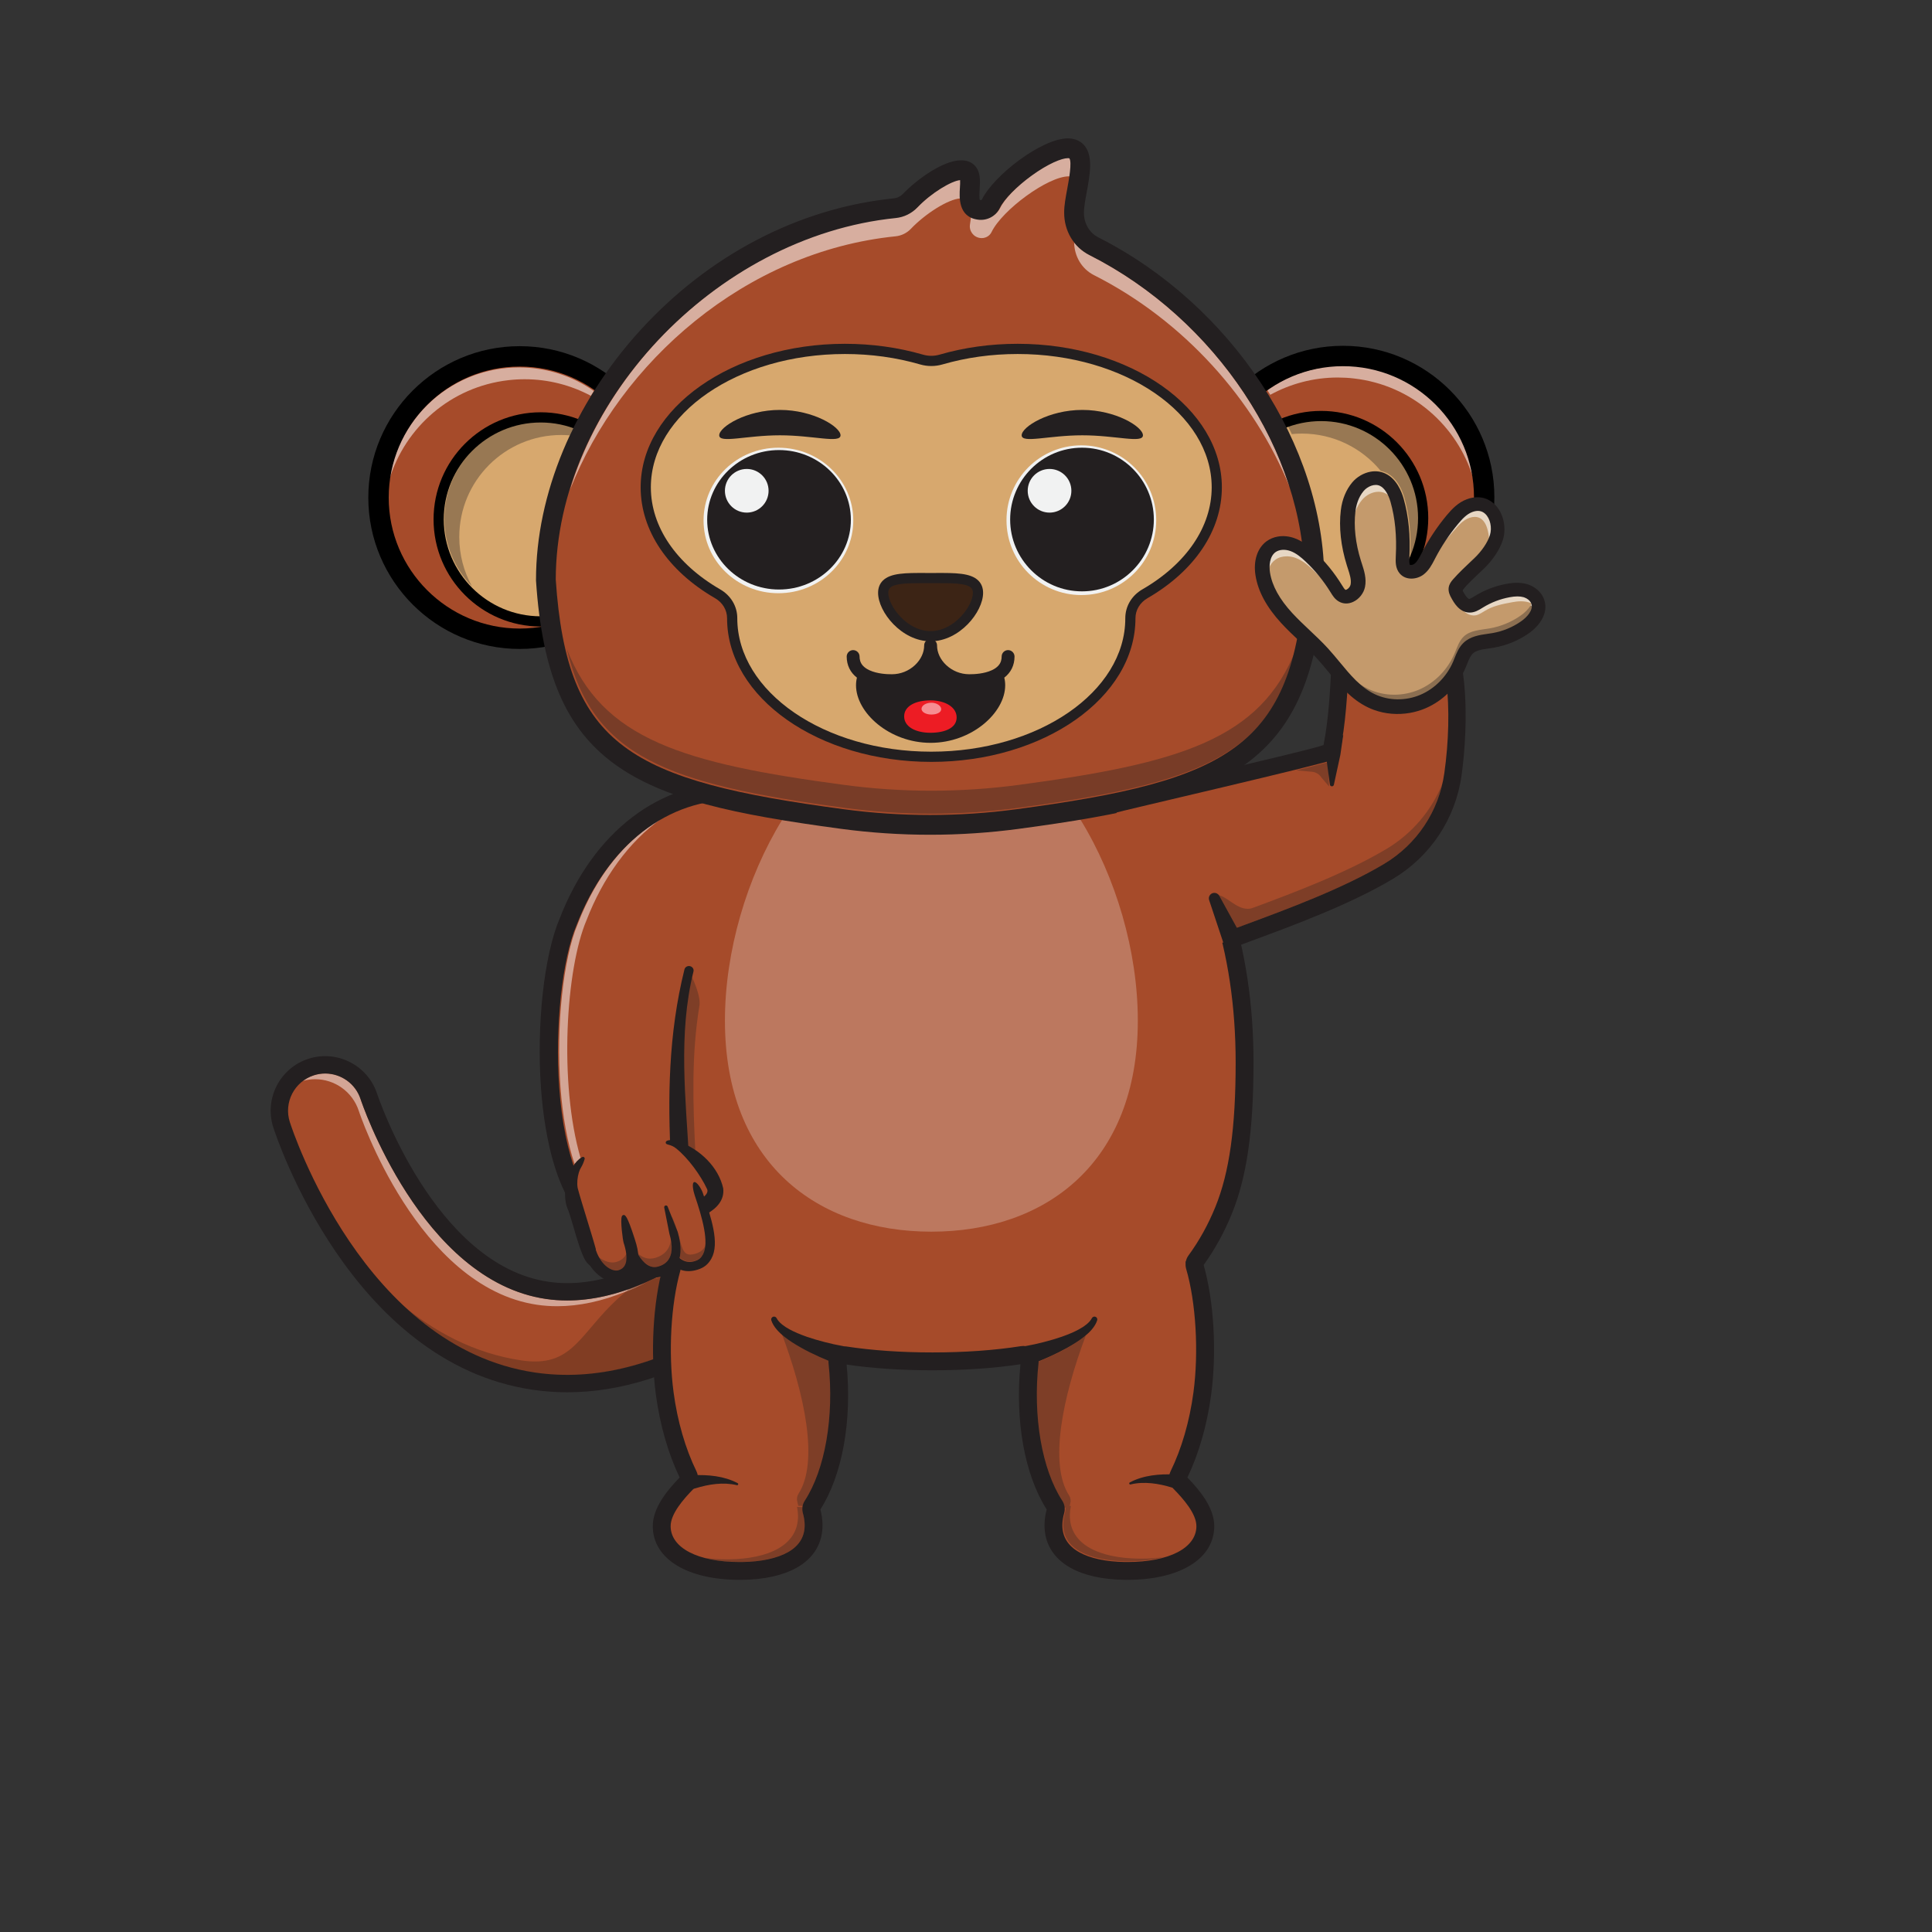 <?xml version="1.0" encoding="UTF-8" standalone="no"?>
<svg
   xmlns:dc="http://purl.org/dc/elements/1.1/"
   xmlns:cc="http://creativecommons.org/ns#"
   xmlns:rdf="http://www.w3.org/1999/02/22-rdf-syntax-ns#"
   xmlns:svg="http://www.w3.org/2000/svg"
   xmlns="http://www.w3.org/2000/svg"
   viewBox="3700.556 0 1777.778 1777.778"
   height="5333.333"
   width="5333.333"
   xml:space="preserve"
   id="svg2"
   version="1.1"><rect x="3700.556" y="0" width="1777.778" height="1777.778" fill="#333333" stroke="none"/><defs
     id="defs6"><clipPath
       id="clipPath3012"
       clipPathUnits="userSpaceOnUse"><path
         id="path3010"
         d="m 34188.9,28106.1 c -1794.9,0 -3250,447.7 -3250,1000 0,349.2 581.7,656.6 1463.2,835.5 16.6,-44.2 34.7,-86.8 54.2,-127.5 -89,-92 -187,-212 -185.4,-339.1 2.7,-223.3 238.2,-367.5 599.7,-367.5 5.8,0 11.5,0 17.3,0.1 152.8,1.9 283,30.8 376.7,83.8 118.2,66.7 179.8,169.6 178.2,297.4 -0.5,34 -5.4,69.1 -14.9,104.5 83.6,131.3 141.6,303.2 170.5,496.4 191.5,10.8 388.8,16.4 590.5,16.4 215.9,0 427.1,-6.5 631.2,-18.8 29,-192.2 86.9,-363.2 170.2,-494 -9.5,-35.4 -14.5,-70.5 -14.9,-104.5 -1.6,-127.8 60,-230.7 178.1,-297.4 93.7,-53 224,-81.9 376.8,-83.8 5.8,-0.1 11.5,-0.1 17.2,-0.1 361.6,0 597,144.2 599.8,367.5 1.5,127.1 -96.4,247.1 -185.4,339.1 18.3,38.3 35.4,78.3 51.3,119.7 860.5,-179.9 1425.7,-483.4 1425.7,-827.7 0,-552.3 -1455.1,-1000 -3250,-1000" /></clipPath></defs><g
     transform="matrix(1.333,0,0,-1.333,0,5333.333)"
     id="g10"><g
       transform="scale(0.1)"
       id="g12"><g
         transform="scale(2.454)"
         id="g14"></g><g
         transform="scale(1.197)"
         id="g1586"></g><g
         transform="scale(1.251)"
         id="g2562"></g><g
         transform="scale(1.104)"
         id="g2618"></g><g
         transform="scale(1.108)"
         id="g2718"></g><g
         transform="scale(1.533)"
         id="g2914"></g><g
         transform="scale(1.326)"
         id="g2970"></g><g
         id="g3006"><g
           clip-path="url(#clipPath3012)"
           id="g3008"><g
             transform="scale(2.297)"
             id="g3014"></g></g></g><g
         transform="scale(2.134)"
         id="g3018"><path
           id="path3020"
           style="fill:#a64b2a;fill-opacity:1;fill-rule:nonzero;stroke:none"
           d="m 15365.4,14439 c 20.1,12.4 40.3,25.5 60.5,39.4 261.7,179 540.1,480.8 827.6,897 46.5,67.4 29.6,159.8 -37.9,206.4 -67.4,46.6 -159.8,29.6 -206.3,-37.8 -472.3,-683.9 -898.3,-1019.6 -1231.7,-970.9 -387.4,56.6 -575.2,621.2 -577,626.9 -25.3,77.8 -108.9,120.6 -186.8,95.5 -77.8,-25.2 -120.7,-108.5 -95.7,-186.4 9.7,-30.4 245.3,-745.1 815.2,-829.4 200.9,-29.8 413.3,23.8 632.1,159.3" /></g><g
         transform="scale(2)"
         id="g3022"><path
           id="path3024"
           style="fill:#d3a595;fill-opacity:1;fill-rule:nonzero;stroke:none"
           d="m 15803.7,15496.6 c -23.4,0 -46.4,1.6 -69,4.9 -413.3,60.4 -613.7,662.9 -615.7,669 -21.8,66.9 -83.9,109.6 -150.7,109.6 -13.9,0 -28,-1.9 -41.9,-5.7 11,8.3 23.6,14.9 37.5,19.4 13,4.2 26.2,6.2 39.3,6.2 54.1,0 104.6,-34.6 122.2,-88.8 2.1,-6.3 208.4,-626.3 640,-689.4 24,-3.5 48.5,-5.3 73.3,-5.3 68.1,0 139.2,13.2 213.1,39.5 -3.7,-2.9 -7.2,-5.7 -10.6,-8.6 -82.9,-33.8 -162.2,-50.8 -237.5,-50.8" /></g><g
         transform="scale(1.983)"
         id="g3026"><path
           id="path3028"
           style="fill:#813d23;fill-opacity:1;fill-rule:nonzero;stroke:none"
           d="m 15972.3,15389 c -37.9,0 -75.3,2.7 -112.4,8.2 -189.8,28.1 -344.3,123.8 -467,242.2 116.6,-97.9 257,-174.2 421.6,-198.6 17.2,-2.6 32.9,-3.8 47.5,-3.8 145.8,0 169.9,122.1 314.9,241.9 24.3,9.9 48.8,21.2 73.6,34 9.8,4.3 19.6,8.9 29.5,13.6 6.3,0.5 12.8,1.7 19.6,3.8 0.1,0 0.3,0 0.4,0.1 -18.7,-85.1 -27.1,-186.9 -24.4,-285.7 -103.3,-37.1 -204.6,-55.7 -303.3,-55.7" /></g><g
         transform="scale(1.977)"
         id="g3030"><path
           id="path3032"
           style="fill:#9e7868;fill-opacity:1;fill-rule:nonzero;stroke:none"
           d="m 16226.1,15726.7 c 3.5,2.9 7.1,5.8 10.8,8.7 20.8,7.4 41.9,15.8 63.1,25.3 -24.9,-12.8 -49.5,-24.1 -73.9,-34" /></g><g
         transform="scale(2.136)"
         id="g3034"><path
           id="path3036"
           style="fill:#231f20;fill-opacity:1;fill-rule:nonzero;stroke:none"
           d="m 15352.7,14427 h 0.1 -0.1 m -1305,834.9 c -12.2,0 -24.6,-1.8 -36.8,-5.8 -62.9,-20.3 -97.7,-88 -77.5,-150.9 9.5,-29.7 239.6,-727.8 791.9,-809.5 193.8,-28.7 399.9,23.5 612.6,155.2 19.7,12.2 39.7,25.2 59.4,38.7 258.6,176.9 534.4,476 819.6,889.1 18.3,26.4 25.1,58.3 19.4,89.9 -5.8,31.6 -23.5,59 -50,77.2 -26.4,18.3 -58.3,25.1 -89.9,19.4 -31.5,-5.8 -59,-23.6 -77.2,-50 -236.4,-342.3 -462.9,-599.9 -673.1,-765.6 -186.5,-147 -359.7,-221.2 -516.1,-221.2 -23.3,0 -46.2,1.6 -68.6,4.9 -404.2,59 -597.3,639.6 -599.3,645.5 -16.4,50.7 -63.7,83.1 -114.4,83.1 m 782.1,-1030.1 c -37.9,0 -75.5,2.8 -112.7,8.3 -586.5,86.8 -827.2,816.9 -837.2,847.9 -29.6,92.4 21.4,191.8 113.7,221.6 92.4,29.8 191.9,-21.1 222,-113.4 1.8,-5.6 185.1,-553.5 553.9,-607.3 157.9,-23.1 340.2,45.8 541.8,204.8 205.8,162.2 428.4,415.7 661.6,753.5 26.8,38.7 67,64.7 113.4,73.2 46.4,8.5 93.2,-1.6 131.9,-28.3 38.8,-26.8 64.9,-67.1 73.3,-113.4 8.5,-46.3 -1.6,-93.2 -28.3,-132 -289.2,-418.7 -569.8,-722.7 -834.2,-903.5 -20.4,-13.9 -41.1,-27.4 -61.5,-40 v 0 c -184.1,-114 -364.4,-171.4 -537.7,-171.4" /></g><g
         transform="scale(2.216)"
         id="g3038"><path
           id="path3040"
           style="fill:#a64b2a;fill-opacity:1;fill-rule:nonzero;stroke:none"
           d="m 16070.4,14276.3 c -1.8,-39.1 -12.7,-193.5 -125.4,-317 -75.9,-83.2 -161,-111.9 -201.1,-122.3 -25.9,-193.6 8.9,-374.8 81.5,-477.2 -6.5,-17.8 -10.1,-35.9 -10.2,-53.3 -1.2,-94 95.4,-134.3 215.1,-135.8 119.6,-1.4 241,36.4 242.1,130.5 0.7,49.3 -49.2,104.3 -91.4,145.6 38.8,73.3 68.1,165.9 82,269.6 37,276 -49.3,526.6 -192.6,559.9" /></g><g
         transform="scale(2.06)"
         id="g3042"><path
           id="path3044"
           style="fill:#a64b2a;fill-opacity:1;fill-rule:nonzero;stroke:none"
           d="m 15920.9,15360.7 c 1.8,-42.1 13.7,-208.2 134.8,-341 81.7,-89.5 173.2,-120.4 216.4,-131.6 27.9,-208.4 -9.5,-403.3 -87.6,-513.5 6.9,-19.1 10.7,-38.6 11,-57.3 1.2,-101.2 -102.7,-144.5 -231.5,-146.1 -128.8,-1.6 -259.3,39.1 -260.6,140.4 -0.6,53 53,112.2 98.4,156.6 -41.8,78.9 -73.3,178.5 -88.3,290.1 -39.7,296.9 53.1,566.6 207.4,602.4" /></g><g
         transform="scale(2.229)"
         id="g3046"><path
           id="path3048"
           style="fill:#a64b2a;fill-opacity:1;fill-rule:nonzero;stroke:none"
           d="m 16083.6,13372.6 c 38.6,72.9 67.8,164.9 81.6,268.1 20.3,151.7 3.1,295.6 -40.4,399.7 110.4,139 175.2,339.7 175.2,624.4 0,734.3 -430.9,1163.5 -962.6,1163.5 -531.6,0 -962.6,-429.2 -962.6,-1163.5 0,-288.2 66.5,-490.4 179.4,-629.6 -42,-103.6 -58.3,-245.4 -38.3,-394.5 13.8,-103.2 43,-195.2 81.6,-268.1 -41.9,-41.1 359.9,-104.2 353.6,-86.5 72.2,101.8 106.7,281.9 81,474.4 -22.7,5.9 -59.6,17.6 -101.1,41.7 123.5,-34 261.2,-47.2 406.4,-47.2 149.9,0 291.8,14 418.3,50.5 -43.8,-26.3 -83,-38.8 -106.7,-45 -25.7,-192.5 8.8,-372.6 81,-474.4 -6.4,-17.7 395.5,45.4 353.6,86.5" /></g><g
         transform="scale(2.196)"
         id="g3050"><path
           id="path3052"
           style="fill:#7e3e27;fill-opacity:1;fill-rule:nonzero;stroke:none"
           d="m 16188.4,13311.7 c -2.4,0 -4.8,0 -7.2,0 -60.1,0.8 -110.2,11.5 -144.6,31 -35.4,20 -53.1,48.8 -52.6,85.8 0.1,11.7 2,23.9 5.6,36.4 1.8,6.4 2.2,13.1 1.4,19.5 5,0.2 10.6,0.6 16.9,1.2 -2,-9.6 -3.1,-19.2 -3.2,-28.5 -1.2,-95 96.3,-135.6 217.1,-137.1 2.3,-0.1 4.7,-0.1 7,-0.1 24.1,0 48.2,1.6 71.2,5 -31.5,-8.6 -69.2,-13.2 -111.6,-13.2" /></g><g
         transform="scale(2.163)"
         id="g3054"><path
           id="path3056"
           style="fill:#7e3e27;fill-opacity:1;fill-rule:nonzero;stroke:none"
           d="m 16230.2,13686.1 c -1,7.2 -3.5,14.1 -7.5,20.3 -65.2,100.2 -94.2,268.7 -75.7,439.8 0.2,1.7 0.3,3.4 0.3,5.1 1.2,0.5 2.4,1 3.6,1.5 10.1,4.1 20,8.4 29.4,12.6 20.9,9.4 39.6,18.7 57.3,28.4 22.1,12.4 39.4,23.6 54.3,35.4 2.8,2.3 5.5,4.5 8.1,6.7 -73.9,-196.4 -118.5,-410.5 -53.5,-511.1 4.9,-7.6 6.1,-16.8 3.7,-25.4 -1.1,-4 -2.1,-8.1 -2.9,-12.1 -6.3,-0.6 -12.1,-1 -17.1,-1.2" /></g><g
         transform="scale(2.044)"
         id="g3058"><path
           id="path3060"
           style="fill:#7e3e27;fill-opacity:1;fill-rule:nonzero;stroke:none"
           d="m 16079.9,14299.3 c -45.3,0 -85.5,5 -119.3,14 24.5,-3.5 49.9,-5.1 75.4,-5.1 2.6,0 5.1,0 7.6,0 129.7,1.6 234.4,45.3 233.2,147.3 -0.1,9.7 -1.3,19.6 -3.2,29.7 5.8,-0.4 10.9,-0.6 15.1,-0.6 1.2,0 2.2,0 3.2,0 -0.9,-6.8 -0.3,-13.9 1.6,-20.7 3.9,-13.4 5.9,-26.6 6,-39.1 0.5,-39.7 -18.5,-70.7 -56.5,-92.2 -37,-21 -90.7,-32.5 -155.4,-33.2 -2.5,0 -5.1,-0.1 -7.7,-0.1" /></g><g
         transform="scale(2.057)"
         id="g3062"><path
           id="path3064"
           style="fill:#7e3e27;fill-opacity:1;fill-rule:nonzero;stroke:none"
           d="m 16190,14396.7 c -4.3,0 -9.3,0.2 -15.1,0.6 -0.9,4.6 -2,9.2 -3.3,13.7 -2.5,9.1 -1.2,18.7 3.9,26.7 69.3,107.1 20.3,336.6 -59.1,545.2 5,-4.9 10.6,-9.7 16.7,-14.6 15.7,-12.4 33.8,-24.2 57.2,-37.2 18.5,-10.3 38.2,-20 60.2,-29.9 9.6,-4.4 19.8,-8.7 30.1,-13 -0.1,-2.7 -0.1,-5.5 0.2,-8.2 19.2,-179.6 -11.4,-356.5 -79.7,-461.7 -4.3,-6.5 -7,-13.9 -8,-21.5 -0.9,0 -2,-0.1 -3.1,-0.1" /></g><g
         transform="scale(2.016)"
         id="g3066"><path
           id="path3068"
           style="fill:#231f20;fill-opacity:1;fill-rule:nonzero;stroke:none"
           d="m 16142.1,14794.8 c 51.8,2.5 107.9,-2.4 154.1,-27.1 3.8,-2.1 1.6,-7.9 -2.6,-6.9 -46.7,11.3 -97,3.2 -142.2,-10.8 -32.8,-12.2 -44.3,42.9 -9.3,44.8" /></g><g
         transform="scale(2.205)"
         id="g3070"><path
           id="path3072"
           style="fill:#231f20;fill-opacity:1;fill-rule:nonzero;stroke:none"
           d="m 16268,13529 c -47.3,2.3 -98.7,-2.2 -140.9,-24.8 -3.5,-2 -1.5,-7.3 2.4,-6.3 42.6,10.3 88.6,2.9 130,-9.9 30,-11.2 40.5,39.2 8.5,41" /></g><g
         transform="scale(2.185)"
         id="g3074"><path
           id="path3076"
           style="fill:#bc785f;fill-opacity:1;fill-rule:nonzero;stroke:none"
           d="m 15647.8,14420 c -360.2,0 -652.2,216.5 -652.2,666.7 0,218.9 69,452.7 181.2,635.2 58.2,-9.6 120.3,-18.6 186.9,-27.5 93.3,-12.6 187.3,-18.8 281.4,-18.8 94.1,0 188.3,6.2 281.8,18.8 68.3,9.2 131.9,18.4 191.3,28.3 112.6,-182.6 181.8,-416.8 181.8,-636 0,-450.2 -292,-666.7 -652.2,-666.7" /></g><g
         transform="scale(2.234)"
         id="g3078"><path
           id="path3080"
           style="fill:#231f20;fill-opacity:1;fill-rule:nonzero;stroke:none"
           d="m 16099.1,14030.3 v 0 c -8.7,-11.8 -11.3,-27.2 -7.3,-41.3 30.3,-103.2 39.3,-256.7 22.6,-381.7 -12,-89.6 -36.4,-173.9 -70.7,-244 -8.8,-17.9 -5.2,-39.6 8.7,-53.8 30.8,-31.4 71.6,-77.6 71.1,-116.5 -0.8,-66.8 -84.5,-110 -213.2,-110 -2.4,0 -4.7,0 -7.1,0 -59.1,0.8 -108.3,11.3 -142.1,30.4 -34.8,19.7 -52.2,48.1 -51.8,84.4 0.2,11.5 2,23.5 5.5,35.8 3.8,13.1 1.7,27.3 -5.8,38.8 -63.1,97 -91.2,260.2 -73.3,425.8 0.2,1.7 0.3,3.4 0.3,5 1.1,0.5 2.3,1 3.5,1.4 9.8,4 19.3,8.1 28.4,12.2 20.3,9.1 38.4,18.1 55.5,27.6 21.5,12 38.2,22.8 52.6,34.2 9.3,7.4 17.1,14.6 23.6,22.1 8.6,10 14.3,19.6 17.3,29.2 1.4,4.4 -0.8,9.1 -5.1,10.8 -4.2,1.8 -9.1,-0.1 -11.2,-4.1 -3.5,-6.7 -8.8,-12.9 -16.9,-19.5 -6.5,-5.3 -14.1,-10.3 -23.2,-15.2 -14.6,-8 -31.3,-15.1 -52.7,-22.7 -17.3,-6 -35.6,-11.4 -55.9,-16.6 -9.1,-2.3 -18.7,-4.6 -28.5,-6.8 -11.5,-2.5 -20.4,-4.3 -28.1,-5.6 l -0.3,-0.1 c -2.1,0.3 -4.2,0.5 -6.3,0.5 -2.5,0 -4.9,-0.2 -7.3,-0.6 -82.2,-12.9 -174.2,-19.4 -273.3,-19.4 -96.7,0 -186.6,6.2 -267.1,18.5 -2.2,0.3 -4.5,0.5 -6.7,0.5 -0.9,0.2 -1.8,0.4 -2.7,0.6 -7.7,1.3 -16.7,3.1 -28.2,5.6 -9.8,2.2 -19.3,4.5 -28.4,6.8 -20.3,5.2 -38.6,10.6 -55.9,16.6 -21.4,7.6 -38.1,14.7 -52.8,22.7 -9.1,4.9 -16.7,9.9 -23.2,15.2 -8,6.6 -13.4,12.8 -16.8,19.5 -2.1,4 -7.1,5.9 -11.3,4.1 -4.2,-1.7 -6.4,-6.4 -5.1,-10.8 3.1,-9.6 8.7,-19.2 17.4,-29.2 6.5,-7.5 14.2,-14.7 23.6,-22.1 14.4,-11.4 31.1,-22.2 52.6,-34.2 17,-9.5 35.1,-18.5 55.4,-27.6 8.9,-4 18.2,-8 27.8,-11.9 -0.2,-2.5 -0.2,-5.1 0.1,-7.6 17.7,-165.3 -10.5,-328.1 -73.4,-424.9 -7.5,-11.5 -9.6,-25.6 -5.8,-38.8 3.5,-12.3 5.3,-24.3 5.4,-35.8 0.5,-36.3 -16.9,-64.7 -51.6,-84.4 -33.9,-19.1 -83.1,-29.6 -142.2,-30.4 -2.4,0 -4.7,0 -7.1,0 -128.7,0 -212.4,43.2 -213.2,110 -0.5,38.9 40.3,85.1 71.1,116.5 13.9,14.2 17.4,35.9 8.7,53.8 -34.3,70.1 -58.7,154.4 -70.7,244 -16.6,124 -8.4,271.6 20.9,376.2 4,14 1.2,29.4 -7.6,41.1 -34.7,46.3 -64.1,98.6 -87.2,155.5 -49.5,121.6 -74.6,271.8 -74.6,446.4 0,346.2 96.3,639.2 278.4,847.3 170.2,194.5 408.2,301.7 670.2,301.7 258,0 485.7,-104.3 658.4,-301.7 182.1,-208.1 278.3,-501.1 278.3,-847.3 0,-202 -19.3,-339.7 -62.7,-446.4 -22.2,-54.6 -50.2,-105 -83,-149.8 m 200.9,596.2 c 0,359.8 -101,665.3 -292,883.6 -183.5,209.7 -425.5,320.5 -699.9,320.5 -278.1,0 -530.9,-113.8 -711.8,-320.5 -191,-218.3 -292,-523.8 -292,-883.6 0,-181.7 26.5,-338.9 78.7,-467.2 24.4,-60 55.3,-115.4 91.8,-164.7 -30.3,-110.9 -38.8,-265.3 -21.5,-394.6 12.5,-93.3 37.9,-181.6 73.4,-255.9 -39.8,-41.2 -83.7,-94.9 -83,-151.8 1.2,-99.9 106.6,-164.4 268.4,-164.4 2.6,0 5.2,0 7.8,0 68.4,0.8 126.6,13.8 168.6,37.5 52.9,29.9 80.4,75.9 79.7,133.1 -0.2,15.2 -2.4,30.9 -6.6,46.8 67.9,106.6 98,273.1 81.1,447.7 80.6,-11.7 169.9,-17.6 265.4,-17.6 98,0 189.3,6.3 271.7,18.6 -17.1,-175.1 13,-341.8 81.1,-448.7 -4.3,-15.9 -6.5,-31.6 -6.7,-46.8 -0.7,-57.2 26.8,-103.2 79.7,-133.1 41.9,-23.7 100.3,-36.7 168.7,-37.5 2.5,0 5.1,0 7.7,0 161.8,0 267.2,64.5 268.4,164.4 0.7,56.9 -43.1,110.6 -83,151.8 35.6,74.3 60.9,162.6 73.4,255.9 17.7,132.5 8.6,289.3 -23.2,400.8 34.5,47.7 63.9,101 87.2,158.5 46.3,113.6 66.9,257.7 66.9,467.2" /></g><g
         transform="scale(2.121)"
         id="g3082"><path
           id="path3084"
           style="fill:#a64b2a;fill-opacity:1;fill-rule:nonzero;stroke:none"
           d="m 14939.5,15868.2 c -96.1,-224.8 -102.3,-889.3 127.3,-988.9 109.7,-32.7 250.1,28.1 240.2,155.1 -11.6,223.8 -30.8,459.1 29.6,690 l 188.9,503.9 c 2.2,8.2 -12.6,62.4 -33.2,65.6 -262.6,6.1 -457.8,-179.8 -552.8,-425.7" /></g><g
         transform="scale(2.108)"
         id="g3086"><path
           id="path3088"
           style="fill:#d3a595;fill-opacity:1;fill-rule:nonzero;stroke:none"
           d="m 15051.1,15167.9 c -23.2,69 -39.3,155.2 -46.5,254.5 -14.5,197.5 9.4,421.3 56.7,532 l 0.3,0.9 c 61.2,158.3 157.5,276.8 274.6,344.7 -109.2,-77.4 -193,-195.9 -246,-333 -67.7,-158.4 -91.1,-533.9 -19.6,-779.1 -7.2,-5.3 -13.7,-12.1 -19.5,-20" /></g><g
         transform="scale(2.041)"
         id="g3090"><path
           id="path3092"
           style="fill:#7e3e27;fill-opacity:1;fill-rule:nonzero;stroke:none"
           d="m 15953.7,15705 c -8.3,5.9 -16.9,11.3 -25.9,16.1 -11.8,190.7 -30.4,386.9 13.7,578.9 9.4,-20 30.6,-69.5 25.9,-98 -27.6,-166.5 -22.1,-334 -13.7,-497" /></g><g
         transform="scale(2.124)"
         id="g3094"><path
           id="path3096"
           style="fill:#231f20;fill-opacity:1;fill-rule:nonzero;stroke:none"
           d="m 15091.2,14817.1 c 55.9,-2.9 112.6,12.8 154.5,44.5 47.9,36.2 71.7,89 67.2,148.5 -0.9,18.2 -1.9,36.4 -2.9,54.7 -10.9,201.7 -36.4,410.9 14,614.9 1.7,6.6 -1.8,13.5 -8.3,16.4 -8.6,3.9 -18.8,-0.7 -21,-9.6 -52.3,-210 -54.9,-420.2 -43.8,-624.3 1,-18.4 2,-36.7 2.9,-55 v -0.7 c 4.1,-51.8 -22.2,-83.3 -45,-100.5 -40.3,-30.6 -102.2,-40.8 -154.7,-25.9 -87.8,39.7 -150,197.3 -166.4,422.2 -14.3,196 9.3,418 56.3,527.9 l 0.3,0.8 c 100.5,259.9 296.2,411.9 523.5,406.6 l 1.2,56.5 c -253.6,5.9 -470.4,-159.6 -580.1,-442.8 -50.6,-119 -75.4,-346.1 -60.3,-552.7 10.8,-147.6 51.5,-404.9 202.8,-470.6 l 3.5,-1.3 c 18.2,-5.4 37.3,-8.6 56.3,-9.6" /></g><g
         transform="scale(2.008)"
         id="g3098"><path
           id="path3100"
           style="fill:#a64b2a;fill-opacity:1;fill-rule:nonzero;stroke:none"
           d="m 15897.6,15975.2 83.7,25.4 c 37.9,11.5 76.7,9.4 110.7,-3.4 8.5,-3.2 17.9,-3.1 26.9,-0.4 h 0.1 c 39.4,12 143.1,-83.3 165.4,-152.9 15.6,-48.8 -56.3,-75.8 -56.3,-75.8 15.6,-48.5 -14,-100.6 -65.9,-116.4 l -226.6,-68.7 c -34.6,-10.5 -71.1,7.2 -81.5,39.5 l -56.4,176.2 c -23.5,73.3 21.5,152.7 99.9,176.5" /></g><g
         transform="scale(2.01)"
         id="g3102"><path
           id="path3104"
           style="fill:#231f20;fill-opacity:1;fill-rule:nonzero;stroke:none"
           d="m 16295.3,15824.2 c -16.5,73.7 -79.7,133.3 -148.6,159.1 -11.9,4 -36.9,11.2 -46.9,2.7 -3.1,-2.7 -2.6,-7.8 1.1,-9.6 2.2,-1.1 4.8,-1.9 7.3,-2.5 8.9,-2.2 17.4,-6.2 24.7,-12 42.1,-33.2 85.6,-94.3 106.8,-139.7 7.9,-16.7 -17,-32.7 -31.9,-40.2 -53.8,-18.7 8.7,-68.9 -49.3,-108 -4.4,-9.6 -230.7,-72.9 -245.2,-78.7 -18.7,-7.2 -48.6,0 -55.4,20 -10.6,40.6 -53.1,172.8 -62.6,210.8 -2.7,17 -0.8,35.7 4.2,52.7 2.1,7.1 5.2,13.9 9.2,20.1 2.7,4.2 8.2,16.6 10.7,26.2 1.3,5.1 -4.2,9.1 -8.7,6.5 -49.7,-29.5 -72,-124.1 -50.2,-176.5 14.5,-30.1 44.1,-168.7 70.5,-189.7 22.5,-23.6 59.4,-33.2 91,-24.5 l 226.3,68.5 c 3.4,0.9 7.9,2.6 12.2,4.1 50.8,18.5 86.3,70.2 80.4,124.2 31.9,18.2 59.1,46.3 54.4,86.5" /></g><g
         transform="scale(2.01)"
         id="g3106"><path
           id="path3108"
           style="fill:#a64b2a;fill-opacity:1;fill-rule:nonzero;stroke:none"
           d="m 16048,15756.8 c 38.2,-119.4 86.5,-217.8 155.1,-197 96.9,29.4 30.7,169.7 -7.6,289.1 l -147.5,-92.1" /></g><g
         transform="scale(2.002)"
         id="g3110"><path
           id="path3112"
           style="fill:#7e3e27;fill-opacity:1;fill-rule:nonzero;stroke:none"
           d="m 16245.9,15635 c -14.3,0 -27,5.8 -38.5,16.4 3.4,20.9 1.8,47.5 -7.9,81.4 -0.3,1 -12.7,32.2 -26.1,65.7 5.3,-4.8 11.3,-10.9 12,-12.5 33.5,-75.6 25.6,-127 61.4,-127 5,0 10.9,1 18,3.1 18.8,5.7 29.7,16.2 35.2,30.1 -1,-12.4 -3.6,-23.2 -8.5,-31.9 -6.3,-11.4 -13.4,-18.1 -28.3,-22.6 -6,-1.8 -11.8,-2.7 -17.3,-2.7" /></g><g
         transform="scale(2.008)"
         id="g3114"><path
           id="path3116"
           style="fill:#231f20;fill-opacity:1;fill-rule:nonzero;stroke:none"
           d="m 16211.6,15861.5 c -8.8,-2.7 -3.1,-30.6 2,-45.7 25.5,-75.3 50.8,-162.5 28,-203.5 -6.2,-11.3 -13.4,-18 -28.2,-22.5 -57.6,-17.5 -91.4,52.1 -122.4,148.9 -2.6,8.1 -9.9,6.7 -18.7,4.1 -8.7,-2.7 -14.6,-8.5 -12,-16.7 23.6,-73.8 33.7,-89.2 56,-122.8 31.1,-47 67.2,-54.9 106.6,-43 23.4,7.1 37.4,19.3 47.9,38.2 29.2,52.5 -0.5,140.4 -29.3,225.4 -5.1,15 -21.2,40.2 -29.9,37.6" /></g><g
         transform="scale(1.991)"
         id="g3118"><path
           id="path3120"
           style="fill:#a64b2a;fill-opacity:1;fill-rule:nonzero;stroke:none"
           d="m 16250.4,15907 c 0.8,-2.6 25.5,-84.5 26.2,-87 23.4,-79.4 0.8,-120 -45.1,-133.9 -66.7,-20.3 -103.8,67.6 -130.8,151.9 l 149.7,69" /></g><g
         transform="scale(1.989)"
         id="g3122"><path
           id="path3124"
           style="fill:#7e3e27;fill-opacity:1;fill-rule:nonzero;stroke:none"
           d="m 16229.3,15718.5 c -24.3,0 -43.9,21.1 -59,47.5 12.7,-11.7 27.1,-18.6 43.4,-18.6 6,0 12.3,0.9 18.9,2.9 29.3,8.9 49,28.7 53.5,62.4 13.9,-74 -29.3,-87.9 -43.6,-92.2 -4.5,-1.4 -9,-2 -13.2,-2" /></g><g
         transform="scale(1.994)"
         id="g3126"><path
           id="path3128"
           style="fill:#231f20;fill-opacity:1;fill-rule:nonzero;stroke:none"
           d="m 16078.9,15816.1 -6.8,-2.1 c -6.5,-2 -10.1,-8.5 -8.1,-14.6 38.8,-116.2 83.6,-172.9 148.6,-153.1 34.8,10.5 87.4,44.6 56,153.6 -0.4,1.3 -18.8,47.6 -35,88.3 -2.8,6.9 -13.2,3.8 -11.8,-3.5 8.3,-41.9 17.6,-89 17.8,-90 27.4,-93.2 -22.6,-109.2 -38.1,-113.9 -57.2,-17.4 -90.8,80.9 -105.4,126.9 -2.1,6.8 -9.8,10.6 -17.2,8.4" /></g><g
         transform="scale(1.971)"
         id="g3130"><path
           id="path3132"
           style="fill:#a64b2a;fill-opacity:1;fill-rule:nonzero;stroke:none"
           d="m 16271.7,16022.4 c 7.2,-21.5 23.6,-74.7 25.1,-95.6 3.2,-44.3 -11.2,-83.8 -39.7,-91.9 -31.8,-9 -77.9,6 -100.5,73.2 l 115.1,114.3" /></g><g
         transform="scale(1.97)"
         id="g3134"><path
           id="path3136"
           style="fill:#bdbbbc;fill-opacity:1;fill-rule:nonzero;stroke:none"
           d="m 16236.3,15833.4 c -10.9,2.1 -22.4,7.2 -33.5,15.4 1,-0.1 2,-0.3 3.1,-0.4 12.6,-8.1 25.9,-11.6 38.2,-11.6 1.3,0 2.5,0.1 3.7,0.1 -3.8,-1.2 -7.7,-2.4 -11.5,-3.5 m 39,13 c 6.4,4.9 11.6,11.9 15.7,20.2 l 9,2.8 c -2.3,-6.6 -5.5,-12.4 -9.6,-17.4 -5,-1.9 -10,-3.8 -15.1,-5.6" /></g><g
         transform="scale(1.969)"
         id="g3138"><path
           id="path3140"
           style="fill:#231f20;fill-opacity:1;fill-rule:nonzero;stroke:none"
           d="m 16257.9,15841.4 c -3.9,0 -7.9,0.5 -12,1.3 3.8,1.1 7.6,2.3 11.4,3.6 4.8,0.2 9.4,1 13.8,2.2 5,1.5 9.7,3.9 13.8,7.2 5,1.8 10.1,3.7 15.1,5.7 -7.1,-8.6 -16.8,-14.7 -29,-18.2 -4.1,-1.2 -8.5,-1.8 -13.1,-1.8" /></g><g
         transform="scale(1.971)"
         id="g3142"><path
           id="path3144"
           style="fill:#231f20;fill-opacity:1;fill-rule:nonzero;stroke:none"
           d="m 16203.9,15846.5 c -1.1,0.1 -2.1,0.2 -3.1,0.4 -19,13.9 -36.7,36.7 -47.7,69.1 l 7.6,2 c 0.8,-1.1 1.7,-2.2 2.6,-3.3 l -4.3,-4.3 c 10.9,-32.3 27.3,-52.6 44.9,-63.9 m 85.1,18.2 c 2.6,5.1 4.7,10.8 6.3,16.9 1.6,-2.5 3.1,-5 4.7,-7.3 -0.6,-2.4 -1.2,-4.7 -2,-6.9 l -9,-2.7" /></g><g
         transform="scale(1.971)"
         id="g3146"><path
           id="path3148"
           style="fill:#231f20;fill-opacity:1;fill-rule:nonzero;stroke:none"
           d="m 16296.9,15871.2 c -1.6,2.4 -3.2,4.8 -4.8,7.3 3.3,12.2 4.8,26 4.3,40.5 3.5,-18.5 3.6,-34.5 0.5,-47.8" /></g><g
         transform="scale(1.971)"
         id="g3150"><path
           id="path3152"
           style="fill:#7e3e27;fill-opacity:1;fill-rule:nonzero;stroke:none"
           d="m 16242.1,15834.9 c -12.3,0 -25.6,3.4 -38.3,11.6 -17.6,11.2 -33.9,31.5 -44.8,63.9 l 4.2,4.3 c 20.6,-25 46,-36.9 66.8,-36.9 4.6,0 9,0.6 13.1,1.8 30.5,8.6 45.3,33.8 42.4,72.8 l 5.6,1.6 c 3.8,-11.4 6.6,-22 8.4,-32 0.5,-14.5 -1,-28.3 -4.3,-40.5 -1.6,-6 -3.7,-11.7 -6.2,-16.8 -4.1,-8.4 -9.3,-15.3 -15.7,-20.3 -4.2,-3.3 -8.8,-5.7 -13.8,-7.2 -4.4,-1.2 -9,-2 -13.7,-2.2 -1.3,-0.1 -2.4,-0.1 -3.7,-0.1" /></g><g
         transform="scale(1.974)"
         id="g3154"><path
           id="path3156"
           style="fill:#231f20;fill-opacity:1;fill-rule:nonzero;stroke:none"
           d="m 16283.5,15934.3 -1.3,4.2 c -25.4,78.3 -32.4,82.9 -39.5,80.9 -1.3,-0.3 -3.1,-1.3 -4.4,-3.8 -6.8,-12.9 3.4,-85.5 5.9,-93 6.7,-19.8 16.1,-56.3 4.4,-78.6 -4.6,-8.9 -12.1,-14.6 -22.7,-17.7 -21,-5.9 -59.9,15 -78.4,69.8 -3.5,10.5 -16.8,17.3 -27.8,14.1 -5.2,-1.5 -9.5,-4.9 -12,-9.7 -2.6,-4.9 -3,-10.5 -1.2,-15.9 22.1,-65.4 71.5,-99.7 112.5,-100.3 6.9,-0.1 13.5,0.7 19.7,2.5 12.1,3.4 34.4,12.9 47.3,37.3 14,26.7 13.2,63.7 -2.5,110.2" /></g><g
         transform="scale(2.304)"
         id="g3158"><path
           id="path3160"
           style="fill:#a64b2a;fill-opacity:1;fill-rule:nonzero;stroke:none"
           d="m 14031.1,15876.9 c 0,-233.7 -189.4,-423.1 -423.1,-423.1 -233.6,0 -423.1,189.4 -423.1,423.1 0,233.7 189.5,423.1 423.1,423.1 233.7,0 423.1,-189.4 423.1,-423.1" /></g><g
         transform="scale(2.299)"
         id="g3162"><path
           id="path3164"
           style="fill:#d7ae9f;fill-opacity:1;fill-rule:nonzero;stroke:none"
           d="m 13244.3,15963.1 c 27.4,190.2 191.6,336.9 389.3,336.9 83.6,0 161.2,-26.2 225,-70.9 -3,-4.8 -6,-9.6 -9,-14.4 -59.8,31.9 -127.7,49.8 -198.9,49.8 -16.1,0 -32.3,-0.9 -48.7,-2.8 -173.3,-19.8 -310.2,-141.6 -357.7,-298.6" /></g><g
         transform="scale(2.308)"
         id="g3166"><path
           id="path3168"
           style="fill:#000000;fill-opacity:1;fill-rule:nonzero;stroke:none"
           d="m 13582.6,16239 c -216.1,0 -391.8,-175.8 -391.8,-391.8 0,-216.1 175.7,-391.8 391.8,-391.8 216.1,0 391.8,175.7 391.8,391.8 0,216 -175.7,391.8 -391.8,391.8 m 0,-844.6 c -249.7,0 -452.8,203.1 -452.8,452.8 0,249.7 203.1,452.8 452.8,452.8 249.7,0 452.8,-203.1 452.8,-452.8 0,-249.7 -203.1,-452.8 -452.8,-452.8" /></g><g
         transform="scale(2.278)"
         id="g3170"><path
           id="path3172"
           style="fill:#d7a86e;fill-opacity:1;fill-rule:nonzero;stroke:none"
           d="m 14135.1,15990.9 c 0,-170.8 -138.4,-309.2 -309.1,-309.2 -170.8,0 -309.2,138.4 -309.2,309.2 0,170.7 138.4,309.1 309.2,309.1 170.7,0 309.1,-138.4 309.1,-309.1" /></g><g
         transform="scale(2.276)"
         id="g3174"><path
           id="path3176"
           style="fill:#987853;fill-opacity:1;fill-rule:nonzero;stroke:none"
           d="m 13628.9,15800.6 c -51.8,53 -83.8,125.6 -83.8,205.4 0,162.1 131.9,294 294,294 34.4,0 67.5,-6 98.3,-16.9 -4,-8.1 -8,-16.2 -11.8,-24.4 -8.5,0.7 -17.2,1.1 -25.9,1.1 -170.9,0 -309.4,-138.5 -309.4,-309.4 0,-54.4 14,-105.4 38.6,-149.8" /></g><g
         transform="scale(2.28)"
         id="g3178"><path
           id="path3180"
           style="fill:#000000;fill-opacity:1;fill-rule:nonzero;stroke:none"
           d="m 13812.9,16269.1 c -161.8,0 -293.4,-131.6 -293.4,-293.4 0,-161.8 131.6,-293.4 293.4,-293.4 161.8,0 293.4,131.6 293.4,293.4 0,161.8 -131.6,293.4 -293.4,293.4 m 0,-617.7 c -178.9,0 -324.3,145.5 -324.3,324.3 0,178.8 145.4,324.3 324.3,324.3 178.8,0 324.3,-145.5 324.3,-324.3 0,-178.8 -145.5,-324.3 -324.3,-324.3" /></g><g
         transform="scale(2.332)"
         id="g3182"><path
           id="path3184"
           style="fill:#a64b2a;fill-opacity:1;fill-rule:nonzero;stroke:none"
           d="m 15463.9,15687.3 c 0,-230.9 187.2,-418 418,-418 231,0 418.1,187.1 418.1,418 0,230.9 -187.1,418.1 -418.1,418.1 -230.8,0 -418,-187.2 -418,-418.1" /></g><g
         transform="scale(2.327)"
         id="g3186"><path
           id="path3188"
           style="fill:#d7ae9f;fill-opacity:1;fill-rule:nonzero;stroke:none"
           d="m 16300,15776 c -46.9,155.2 -182.2,275.5 -353.5,295.1 -16.1,1.9 -32.2,2.8 -48.1,2.8 -71.8,0 -140.3,-18.5 -200.2,-51.3 -2.8,4.7 -5.7,9.3 -8.6,13.9 63.6,45.6 141.6,72.4 225.7,72.4 195.4,0 357.6,-144.9 384.7,-332.9" /></g><g
         transform="scale(2.336)"
         id="g3190"><path
           id="path3192"
           style="fill:#000000;fill-opacity:1;fill-rule:nonzero;stroke:none"
           d="m 15852.6,16045.5 c 213.5,0 387.2,-173.7 387.2,-387.2 0,-213.5 -173.7,-387.1 -387.2,-387.1 -213.5,0 -387.2,173.6 -387.2,387.1 0,213.5 173.7,387.2 387.2,387.2 m 0,-834.6 c 246.7,0 447.4,200.7 447.4,447.4 0,246.7 -200.7,447.4 -447.4,447.4 -246.7,0 -447.4,-200.7 -447.4,-447.4 0,-246.7 200.7,-447.4 447.4,-447.4" /></g><g
         transform="scale(2.306)"
         id="g3194"><path
           id="path3196"
           style="fill:#d7a86e;fill-opacity:1;fill-rule:nonzero;stroke:none"
           d="m 15689.1,15800.8 c 0,-168.7 136.7,-305.5 305.4,-305.5 168.8,0 305.5,136.8 305.5,305.5 0,168.7 -136.7,305.4 -305.5,305.4 -168.7,0 -305.4,-136.7 -305.4,-305.4" /></g><g
         transform="scale(2.304)"
         id="g3198"><path
           id="path3200"
           style="fill:#987853;fill-opacity:1;fill-rule:nonzero;stroke:none"
           d="m 16274.3,15696 c 0,0.7 0,1.3 0,1.8 3.3,65.5 -2.3,123 -17.2,175.8 -6.1,21.3 -21.2,59.6 -54.7,75.4 -5.2,2.5 -10.7,4.3 -16.3,5.4 -56.1,68.3 -141.2,112 -236.5,112 -10.2,0 -20.3,-0.5 -30.2,-1.5 -3.6,7.7 -7.3,15.3 -11.1,23 31.6,11.7 65.7,18.2 101.2,18.2 160.2,0 290.5,-130.3 290.5,-290.5 0,-42.6 -9.2,-83.1 -25.7,-119.6" /></g><g
         transform="scale(2.308)"
         id="g3202"><path
           id="path3204"
           style="fill:#000000;fill-opacity:1;fill-rule:nonzero;stroke:none"
           d="m 15979.6,16075.9 c 159.9,0 289.9,-130 289.9,-289.9 0,-159.9 -130,-290 -289.9,-290 -159.9,0 -290,130.1 -290,290 0,159.9 130.1,289.9 290,289.9 m 0,-610.3 c 176.7,0 320.4,143.7 320.4,320.4 0,176.7 -143.7,320.4 -320.4,320.4 -176.7,0 -320.5,-143.7 -320.5,-320.4 0,-176.7 143.8,-320.4 320.5,-320.4" /></g><g
         transform="scale(2.392)"
         id="g3206"><path
           id="path3208"
           style="fill:#a64b2a;fill-opacity:1;fill-rule:nonzero;stroke:none"
           d="m 15400.1,15054.3 c 0,376.9 -260.2,772.9 -636.2,962.9 -36.4,18.4 -57.7,56.5 -57.4,97.2 -0.3,59.7 50.7,185.5 -17.7,185.6 -60,0 -191.7,-96.8 -222.6,-160.7 -6,-12.5 -19.8,-19.1 -33.4,-17 -61,8.3 6.1,117.1 -53.1,114.3 -36,0 -104.9,-44.4 -146.1,-87.8 -11.7,-12.3 -27.4,-20.1 -44.4,-21.8 -564.7,-57.2 -1007,-581.3 -1007,-1072.7 34.4,-517.3 254.9,-609.6 855.4,-690.1 168.2,-22.6 338.7,-22.6 506.9,0 600.7,80.7 821,172.6 855.6,690.1" /></g><g
         transform="scale(2.252)"
         id="g3210"><path
           id="path3212"
           style="fill:#783c27;fill-opacity:1;fill-rule:nonzero;stroke:none"
           d="m 15182.1,15272.3 c -88.6,0 -177.1,5.9 -265.1,17.7 -548.4,73.6 -773.9,158.1 -852.4,487.6 107.3,-278.3 359.1,-351.3 848.4,-416.9 89.3,-12 179.2,-18 269.1,-18 90.1,0 180.1,6 269.5,18 489.4,65.8 741.1,138.5 848.4,416.8 -78.7,-329.3 -304.2,-413.8 -852.5,-487.5 -88.1,-11.8 -176.7,-17.7 -265.4,-17.7" /></g><g
         transform="scale(2.352)"
         id="g3214"><path
           id="path3216"
           style="fill:#d7ae9f;fill-opacity:1;fill-rule:nonzero;stroke:none"
           d="m 15588.2,15581.7 c -103.8,256.7 -311.1,488.9 -574.2,621.8 -36.3,18.3 -57.8,55.9 -58.3,96.5 11.9,-15.4 27.2,-28.2 45.2,-37.3 281.3,-142.1 498.4,-401.3 587.3,-681" /></g><g
         transform="scale(2.388)"
         id="g3218"><path
           id="path3220"
           style="fill:#d7ae9f;fill-opacity:1;fill-rule:nonzero;stroke:none"
           d="m 13273.3,15339.6 c 121.9,401.9 510.8,743.4 943.7,787.3 23.6,2.4 45.8,13.2 62.3,30.5 40.5,42.6 99.5,77.2 123.7,79 0.3,-6.1 -0.3,-15.5 -0.7,-21.8 -0.5,-8.9 -1.3,-21 -0.1,-33.4 -36.7,-2.1 -103.3,-45.5 -143.7,-87.9 -11.7,-12.3 -27.4,-20.1 -44.4,-21.8 -434,-44 -795.9,-363.3 -940.8,-731.9 m 1189.8,726.7 c -1.5,0 -3,0.1 -4.5,0.3 l -0.5,0.1 c -19,2.7 -32.1,20.5 -28.9,39.5 1.2,7.7 2.4,15.4 3,22.7 6.1,-3.2 13.2,-5.5 21.8,-6.6 3,-0.5 6,-0.7 9,-0.7 22.9,0 44.3,12.9 54.3,33.5 12.3,25.5 48.3,62.4 91.6,93.9 48.5,35.2 88,51 105.6,51 2.4,0 3.7,-0.3 4,-0.3 0,0 0,0 0,0 5.6,-6.3 3.3,-31.7 -0.2,-55.1 -1.2,0.1 -2.4,0.2 -3.7,0.2 -60.1,0 -192.1,-97 -223.1,-161.1 -5.2,-10.9 -16.5,-17.4 -28.4,-17.4" /></g><g
         transform="scale(2.396)"
         id="g3222"><path
           id="path3224"
           style="fill:#231f20;fill-opacity:1;fill-rule:nonzero;stroke:none"
           d="m 13187.6,15028.9 c 32.3,-482.4 215.8,-579.3 829.2,-661.6 165.4,-22.2 333.1,-22.2 498.5,0 613.4,82.4 796.9,179.3 829.4,661.6 -0.4,366.5 -255,750.8 -619.5,934.9 -45.3,22.9 -73.2,69.9 -72.8,122.7 -0.2,19.5 4.2,43.3 8.9,68.5 4.3,23.3 14.4,78 5.8,87.7 0,-0.1 -1.4,0.3 -4,0.3 -17.5,0 -56.9,-15.7 -105.2,-50.8 -43.2,-31.4 -79.1,-68.1 -91.4,-93.5 -11.2,-23.3 -37.1,-36.7 -63,-32.8 -56.8,7.9 -53.2,64.7 -51.5,92.1 0.4,6.2 1,15.6 0.6,21.7 -24.1,-1.9 -82.8,-36.3 -123.2,-78.7 -16.5,-17.3 -38.5,-28.1 -62.1,-30.5 -521.6,-52.9 -979.1,-539.5 -979.7,-1041.6 m 1078.3,-735.2 c -85.8,0 -171.5,5.7 -256.6,17.1 -307.4,41.3 -512.6,85 -651.9,186.2 -141.1,102.6 -208.9,260.8 -226.7,529.1 v 1.9 c 0,246.6 108.8,508 298.6,717.1 198.5,218.6 458.5,354.3 732.3,382.1 10,1 19.4,5.7 26.5,13.1 38,39.8 114.3,95.9 165.8,96.4 20.7,0.8 33.3,-7.4 40.3,-14.4 17.8,-18.1 16.2,-44.6 14.7,-67.9 -0.6,-9.3 -1.7,-26.3 0.6,-31.7 0.4,-0.1 1,-0.3 1.9,-0.4 l 0.5,-0.1 c 1.5,-0.2 3,0.5 3.3,1.2 33.8,69.8 172.6,176.6 247.9,176.6 25.2,0 39.9,-11.4 47.8,-20.8 25.5,-30.8 15.8,-83.5 6.4,-134.5 -4,-21.5 -8,-43.8 -8,-58.3 -0.2,-31.3 15.8,-58.6 41.6,-71.7 383.2,-193.6 650.8,-599.4 650.8,-986.7 v -1.9 c -18,-268.4 -85.8,-426.6 -226.9,-529.1 -139.1,-101.1 -344.4,-144.8 -651.9,-186.1 -85.3,-11.5 -171.1,-17.2 -257,-17.2" /></g><g
         transform="scale(2.306)"
         id="g3226"><path
           id="path3228"
           style="fill:#d7a86e;fill-opacity:1;fill-rule:nonzero;stroke:none"
           d="m 15675.4,15885.8 c 0,228.8 -266.8,414.2 -595.8,414.2 -81.4,0 -158.9,-11.3 -229.5,-31.9 -19,-5.5 -39.2,-5.5 -58.1,0 -70.7,20.6 -148.2,31.9 -229.6,31.9 -329,0 -595.7,-185.4 -595.7,-414.2 0,-128 83.6,-242.5 214.9,-318.5 27.5,-15.9 43.7,-43.5 43.6,-73.1 v -0.5 c 0,-228.8 266.8,-414.2 595.8,-414.2 329.1,0 595.8,185.4 595.8,414.2 v 0.5 c -0.1,29.6 16.1,57.2 43.6,73.1 131.4,76 215,190.5 215,318.5" /></g><g
         transform="scale(2.309)"
         id="g3230"><path
           id="path3232"
           style="fill:#231f20;fill-opacity:1;fill-rule:nonzero;stroke:none"
           d="m 14548.8,16269.5 c -319.8,0 -580,-178.8 -580,-398.5 0,-117.7 75.5,-228.9 207.2,-305.1 32.1,-18.5 51.3,-50.8 51.2,-86.3 0,-220.2 260.2,-399 579.9,-399 319.8,0 580.1,178.8 580.1,398.6 -0.1,35.9 19,68.1 51.1,86.7 131.7,76.2 207.2,187.4 207.2,305.1 0,219.7 -260.2,398.5 -580,398.5 -78,0 -153.7,-10.5 -225,-31.2 -21.8,-6.3 -44.8,-6.3 -66.6,0 -71.3,20.7 -147.1,31.2 -225.1,31.2 m 258.3,-1219.4 c -336.6,0 -610.4,192.5 -610.4,429.1 0,24.9 -13.4,47.3 -36,60.3 -141.3,81.8 -222.4,202.6 -222.4,331.5 0,236.5 273.9,429 610.5,429 80.9,0 159.5,-10.9 233.6,-32.4 16.2,-4.7 33.3,-4.7 49.5,0 74.1,21.5 152.7,32.4 233.6,32.4 336.6,0 610.4,-192.5 610.4,-429 0,-128.9 -81,-249.7 -222.3,-331.5 -22.6,-13 -36,-35.4 -36,-59.8 0,-237.1 -273.8,-429.6 -610.5,-429.6" /></g><g
         transform="scale(2.266)"
         id="g3234"><path
           id="path3236"
           style="fill:#f1f2f2;fill-opacity:1;fill-rule:nonzero;stroke:none"
           d="m 15773.4,16071.9 c 0,-125.9 -102.1,-228 -228,-228 -126,0 -228.1,102.1 -228.1,228 0,126 102.1,228.1 228.1,228.1 125.9,0 228,-102.1 228,-228.1" /></g><g
         transform="scale(2.265)"
         id="g3238"><path
           id="path3240"
           style="fill:#231f20;fill-opacity:1;fill-rule:nonzero;stroke:none"
           d="m 15554.2,15862.2 c -120.8,0 -219,98.2 -219,218.9 0,120.7 98.2,218.9 219,218.9 120.7,0 218.9,-98.2 218.9,-218.9 0,-120.7 -98.2,-218.9 -218.9,-218.9" /></g><g
         transform="scale(2.256)"
         id="g3242"><path
           id="path3244"
           style="fill:#f1f2f2;fill-opacity:1;fill-rule:nonzero;stroke:none"
           d="m 15583.7,16233.2 c 0,-36.9 -29.9,-66.8 -66.8,-66.8 -36.9,0 -66.8,29.9 -66.8,66.8 0,36.9 29.9,66.8 66.8,66.8 36.9,0 66.8,-29.9 66.8,-66.8" /></g><g
         transform="scale(2.281)"
         id="g3246"><path
           id="path3248"
           style="fill:#231f20;fill-opacity:1;fill-rule:nonzero;stroke:none"
           d="m 15629.5,16223.2 c 0,-25.4 -82.2,0 -183.5,0 -101.4,0 -183.5,-25.4 -183.5,0 0,25.5 82.1,76.8 183.5,76.8 101.3,0 183.5,-51.3 183.5,-76.8" /></g><g
         transform="scale(2.265)"
         id="g3250"><path
           id="path3252"
           style="fill:#f1f2f2;fill-opacity:1;fill-rule:nonzero;stroke:none"
           d="m 14857.1,16078.3 c 0,-122.5 -102.2,-221.8 -228.2,-221.8 -126,0 -228.1,99.3 -228.1,221.8 0,122.4 102.1,221.7 228.1,221.7 126,0 228.2,-99.3 228.2,-221.7" /></g><g
         transform="scale(2.264)"
         id="g3254"><path
           id="path3256"
           style="fill:#231f20;fill-opacity:1;fill-rule:nonzero;stroke:none"
           d="m 14637.2,15874.8 c -120.7,0 -219,95.4 -219,212.6 0,117.2 98.3,212.6 219,212.6 120.8,0 219.1,-95.4 219.1,-212.6 0,-117.2 -98.3,-212.6 -219.1,-212.6" /></g><g
         transform="scale(2.256)"
         id="g3258"><path
           id="path3260"
           style="fill:#f1f2f2;fill-opacity:1;fill-rule:nonzero;stroke:none"
           d="m 14657.2,16233.2 c 0,-36.9 -29.9,-66.8 -66.8,-66.8 -36.9,0 -66.8,29.9 -66.8,66.8 0,36.9 29.9,66.8 66.8,66.8 36.9,0 66.8,-29.9 66.8,-66.8" /></g><g
         transform="scale(2.281)"
         id="g3262"><path
           id="path3264"
           style="fill:#231f20;fill-opacity:1;fill-rule:nonzero;stroke:none"
           d="m 14714.3,16223.2 c 0,-25.4 -82.2,0 -183.5,0 -101.4,0 -183.6,-25.4 -183.6,0 0,25.5 82.2,76.8 183.6,76.8 101.3,0 183.5,-51.3 183.5,-76.8" /></g><g
         transform="scale(2.184)"
         id="g3266"><path
           id="path3268"
           style="fill:#231f20;fill-opacity:1;fill-rule:nonzero;stroke:none"
           d="m 15917.8,16244.3 c 0,11.2 -9,20.4 -20.3,20.5 h -0.1 c -11.2,0 -20.3,-9.1 -20.3,-20.3 -0.1,-8.3 -1.5,-19.1 -10.7,-29.1 -4.6,-5.1 -11.2,-10 -20.6,-14.3 -24.5,-11.2 -55,-12.7 -71.3,-12.6 -27.1,0.1 -52.9,10.4 -72.6,28.9 -18.6,17.4 -29.1,40.1 -29,62.1 v 0.1 0.2 c 0,0.6 -0.1,1.1 -0.2,1.6 0,0.8 -0.1,1.6 -0.2,2.4 -0.2,0.6 -0.4,1.1 -0.6,1.7 v 0.2 c -0.2,0.6 -0.3,1.3 -0.6,1.9 -0.3,0.5 -0.6,1.1 -0.9,1.6 -0.3,0.6 -0.6,1.3 -1,1.8 -0.3,0.5 -0.8,1 -1.2,1.5 -0.4,0.5 -0.8,1.1 -1.2,1.5 -0.5,0.5 -1,0.8 -1.5,1.2 -0.5,0.5 -1,1 -1.6,1.3 -0.5,0.4 -1.1,0.7 -1.6,0.9 -0.6,0.3 -1.2,0.7 -1.8,1 -0.7,0.2 -1.3,0.4 -1.9,0.6 -0.7,0.2 -1.3,0.5 -1.9,0.6 -0.7,0.1 -1.4,0.1 -2.2,0.2 -0.6,0.1 -1.2,0.2 -1.8,0.2 h -0.2 -0.1 c -0.6,0 -1.2,-0.1 -1.8,-0.2 -0.8,-0.1 -1.5,-0.1 -2.2,-0.2 -0.6,-0.1 -1.3,-0.4 -1.9,-0.6 -0.7,-0.2 -1.3,-0.4 -1.9,-0.6 -0.6,-0.3 -1.2,-0.7 -1.9,-1 -0.5,-0.3 -1.1,-0.6 -1.6,-0.9 -0.6,-0.4 -1,-0.9 -1.6,-1.3 -0.4,-0.4 -0.9,-0.8 -1.4,-1.2 -0.5,-0.5 -0.9,-1.1 -1.3,-1.6 -0.4,-0.5 -0.8,-0.9 -1.1,-1.4 -0.4,-0.5 -0.7,-1.2 -1,-1.8 -0.3,-0.6 -0.7,-1.1 -0.9,-1.6 -0.3,-0.6 -0.4,-1.3 -0.6,-1.9 l -0.1,-0.2 c -0.1,-0.6 -0.4,-1.2 -0.5,-1.7 -0.1,-0.8 -0.1,-1.6 -0.2,-2.4 -0.1,-0.5 -0.2,-1 -0.2,-1.6 v -0.2 -0.1 c 0.1,-22 -10.5,-44.7 -29,-62.1 -19.8,-18.5 -45.5,-28.8 -72.6,-28.9 -16.1,-0.2 -46.9,1.4 -71.3,12.6 -9.3,4.3 -15.9,9.2 -20.6,14.3 -9.1,10 -10.6,20.8 -10.7,29.1 0,11.2 -9.1,20.2 -20.4,20.3 -11.2,-0.1 -20.3,-9.3 -20.3,-20.5 0.2,-27.5 11.3,-50.1 32.4,-66.6 -1.9,-7.6 -2.9,-15.6 -2.9,-24 0,-86.8 105.6,-182 235.7,-182 130.2,0 235.8,95.2 235.8,182 0,8.4 -1,16.4 -2.9,24 21.2,16.5 32.2,39.1 32.4,66.6" /></g><g
         transform="scale(2.158)"
         id="g3270"><path
           id="path3272"
           style="fill:#ed1c24;fill-opacity:1;fill-rule:nonzero;stroke:none"
           d="m 15924.4,16245.3 c 0,33.7 -37.6,54.7 -83.9,54.7 -46.4,0 -84,-17.6 -84,-51.3 0,-33.7 37.6,-52.4 84,-52.4 46.3,0 83.9,15.3 83.9,49" /></g><g
         transform="scale(2.157)"
         id="g3274"><path
           id="path3276"
           style="fill:#f68e92;fill-opacity:1;fill-rule:nonzero;stroke:none"
           d="m 15850.9,16262.2 c -17.4,0 -31.5,7.8 -31.5,18.3 0,10.4 14.1,19.5 31.5,19.5 17.4,0 31.5,-10.1 31.5,-20.6 0,-10.5 -14.1,-17.2 -31.5,-17.2" /></g><g
         transform="scale(2.21)"
         id="g3278"><path
           id="path3280"
           style="fill:#3c2415;fill-opacity:1;fill-rule:nonzero;stroke:none"
           d="m 15614.2,16249.9 c 0,-50.1 -66.3,-135.3 -148.1,-135.3 -81.8,0 -148.1,85.2 -148.1,135.3 0,50.1 66.3,46.1 148.1,46.1 81.8,0 148.1,4 148.1,-46.1" /></g><g
         transform="scale(2.212)"
         id="g3282"><path
           id="path3284"
           style="fill:#231f20;fill-opacity:1;fill-rule:nonzero;stroke:none"
           d="m 15422.5,16267.8 c -42.9,0 -81.3,-1.2 -94.7,-14.6 -2.4,-2.3 -5.5,-6.5 -5.5,-15.6 0,-39.8 57.1,-119.4 132,-119.4 75,0 132.1,79.6 132.1,119.4 0,9.1 -3.1,13.3 -5.5,15.6 -14.9,14.9 -61,14.8 -109.8,14.6 h -16.8 -16.7 c -5.1,0 -10.1,0 -15.1,0 z m 31.8,-181.4 c -90.4,0 -163.8,91.5 -163.8,151.2 0,15.5 5,28.4 14.8,38.2 24.3,24.2 72,24 132.4,23.8 h 16.6 16.7 c 60.4,0.2 108.1,0.4 132.4,-23.8 9.8,-9.8 14.8,-22.7 14.8,-38.2 0,-59.7 -73.4,-151.2 -163.9,-151.2" /></g><g
         transform="scale(2.323)"
         id="g3286"><path
           id="path3288"
           style="fill:#a64b2a;fill-opacity:1;fill-rule:nonzero;stroke:none"
           d="m 15254.3,14830.2 c 0,0 278.2,-427.9 301.7,-418.5 119.9,48.1 356.4,123.8 519.6,221.4 104.3,62.4 174.7,168.2 191.6,288.6 32.8,232.2 12.1,589.2 -228.2,523.9 -55.6,-15.8 -100.7,-58.9 -102.9,-127.1 -6,-75.8 -6.5,-219.2 -31,-328.7 l -650.8,-159.6" /></g><g
         transform="scale(2.314)"
         id="g3290"><path
           id="path3292"
           style="fill:#7e3e27;fill-opacity:1;fill-rule:nonzero;stroke:none"
           d="m 15665.1,14487.7 -47.8,131.1 c 3.1,1.2 6.2,1.8 9.3,1.8 13.6,0 27.7,-10.3 42.9,-20.7 15.2,-10.3 31.5,-20.6 49.4,-20.6 5.2,0 10.6,0.9 16.2,3 123.2,45.6 279.8,104.9 398,175.6 76.2,45.5 134.3,114.2 166.9,194.9 -22.8,-100.2 -85.1,-186.4 -174.3,-239.7 -122.4,-73.2 -290.5,-135.4 -413.2,-180.7 -17,-6.3 -33.3,-12.4 -48.7,-18.1 l 8.9,-23.7 c -2.5,-1 -5.1,-2 -7.6,-2.9" /></g><g
         transform="scale(2.266)"
         id="g3294"><path
           id="path3296"
           style="fill:#7e3e27;fill-opacity:1;fill-rule:nonzero;stroke:none"
           d="m 16300,15260.7 -23.4,27.4 c -6.3,10 -17,16.5 -28.8,17.5 l -47.7,4.3 c 42.8,10.5 77,19.3 96.5,24.9 l 3.4,-74.1" /></g><g
         transform="scale(2.272)"
         id="g3298"><path
           id="path3300"
           style="fill:#231f20;fill-opacity:1;fill-rule:nonzero;stroke:none"
           d="m 16259.4,15226.8 -12.9,94.8 c -0.6,12.6 8.6,24 21.1,24.9 l 32.4,31 -8.8,-61 -19.8,-91.3 c -2.1,-6.5 -11.7,-5.2 -12,1.6" /></g><g
         transform="scale(2.316)"
         id="g3302"><path
           id="path3304"
           style="fill:#ce9c8a;fill-opacity:1;fill-rule:nonzero;stroke:none"
           d="m 16300,15204.3 c -0.1,0.7 -0.2,1.5 -0.3,2.2 0,0.1 0.1,0.1 0.1,0.1 0.1,-0.8 0.2,-1.5 0.2,-2.3" /></g><g
         transform="scale(2.329)"
         id="g3306"><path
           id="path3308"
           style="fill:#231f20;fill-opacity:1;fill-rule:nonzero;stroke:none"
           d="m 15580.9,14372.5 c 15.2,5.6 31.3,11.6 48.2,17.9 123.8,45.7 293.4,108.4 419.1,183.6 111.3,66.6 185.5,178.2 203.5,306.5 9.2,65.4 48.3,397.9 -88.9,518.9 -45.2,39.8 -102.7,50.6 -171,32.1 -72.6,-20.6 -119.1,-78.1 -121.7,-150.2 -1.5,-19.7 -2.7,-43.1 -4,-70.2 -3.6,-73.5 -8.1,-164 -23.5,-240.4 -55.8,-20.1 -624.7,-148.1 -640,-153.8 l 17.8,-48.3 c 14.2,5.2 627.7,146.5 655.8,160.1 7.1,3.5 12.2,9.9 13.9,17.6 18.6,83.3 23.5,182.5 27.5,262.2 1.3,27 2.4,50.2 4,69.3 0,0.4 0,0.8 0,1.2 2.3,72 59.5,95.9 84,102.8 50.9,13.9 91.3,7 123.2,-21.1 85.1,-75.1 97.5,-291.7 71.9,-473 -15.9,-112.8 -81.1,-211 -178.9,-269.4 -121.7,-72.8 -288.6,-134.5 -410.5,-179.6 -17,-6.3 -33.2,-12.3 -48.4,-18 l 18,-48.2" /></g><g
         transform="scale(2.229)"
         id="g3310"><path
           id="path3312"
           style="fill:#231f20;fill-opacity:1;fill-rule:nonzero;stroke:none"
           d="m 16243.1,15030.1 -44,132.1 c -3.5,10.6 3.9,21.6 15,22.4 6.6,0.5 13,-2.9 16.2,-8.7 l 69.7,-126.8 -56.9,-19" /></g><g
         transform="scale(2.359)"
         id="g3314"><path
           id="path3316"
           style="fill:#231f20;fill-opacity:1;fill-rule:nonzero;stroke:none"
           d="m 15515.6,15342 c -4.7,-0.8 -8.7,-2.5 -12,-4.8 -14.2,-10.3 -15.9,-34.8 -13,-52.6 5.9,-37.1 26.6,-74.5 63.2,-114.4 15.8,-17.2 33.4,-33.8 50.5,-49.9 18,-17 36.6,-34.6 53.9,-53.5 11.8,-12.9 23.1,-26.5 34,-39.7 31.2,-37.7 60.7,-73.4 100.6,-92.4 27.8,-13.3 60.8,-17.6 92.8,-11.9 12,2.1 23.7,5.6 34.8,10.3 40.2,17.2 73.5,51.1 91.5,93.1 1.3,3.1 2.6,6.3 3.9,9.5 6.4,16 13.5,34 28.5,48.2 17.6,16.6 40.1,22.3 57.8,25.5 5.7,1 11.2,1.8 16.6,2.5 4.9,0.7 9.4,1.4 13.8,2.1 l 0.9,0.2 c 28.8,5.1 56.6,16.6 80.5,33.4 15.8,11.1 30.9,29 26.7,42.1 -0.4,1 -0.9,2.1 -1.5,3.2 -2.7,4.4 -8,8.3 -14.2,10.6 -0.8,0.3 -1.6,0.5 -2.4,0.8 -9.1,2.5 -20.3,2.5 -35.4,-0.2 l -1.3,-0.2 c -26.9,-4.9 -52.4,-14.7 -75.7,-29 l -2.1,-1.3 c -8.3,-5.2 -18.7,-11.6 -31.5,-13.9 -3.6,-0.6 -7.3,-0.9 -11,-0.8 -33.7,1.2 -51.1,33 -58.5,46.5 -3.8,6.9 -10.9,19.9 -8.7,35.3 1.7,12.1 8.3,20.9 14.5,28 17.3,19.6 34.9,36.1 53.6,53.7 l 8.4,8 c 21.4,20.1 37.9,44.4 44.4,65 5.9,18.7 0.8,42.6 -11.5,54.3 -6.1,5.8 -13.3,7.8 -22,6.2 -2.5,-0.4 -5.3,-1.2 -8,-2.2 -14.7,-5.5 -27.4,-19.1 -38.9,-33 -25.3,-30.6 -47.5,-64 -65.9,-99.3 l -1.6,-3.2 c -8.2,-15.7 -17.4,-33.6 -34.4,-46.5 -8.1,-6.2 -18.3,-10.6 -28.7,-12.4 -20.3,-3.6 -38.8,2.3 -51,16.1 -15.6,17.8 -14.5,41.1 -13.7,56.6 3,58.5 -2,109.5 -15.1,155.8 -6,21.5 -16.2,37.5 -27.1,42.6 -4,1.9 -8.7,2.4 -14,1.5 -8.9,-1.6 -18.2,-7.1 -24.3,-14.3 -15.2,-18 -20.6,-40.4 -22.5,-56.1 -5.1,-42.6 0.3,-91.2 15.8,-140.6 0.8,-2.7 1.7,-5.5 2.6,-8.3 7,-21.6 14.9,-46 9.7,-72.4 -4.2,-21 -19.6,-40.4 -39.2,-49.4 -4.7,-2.2 -9.6,-3.7 -14.3,-4.5 -11.9,-2.1 -23.6,-0.1 -34,5.7 -13.8,7.7 -21.5,20.4 -27.3,29.7 l -0.5,0.9 c -19.9,32.3 -44,61.9 -71.6,87.9 -11.7,11.1 -25.8,23.2 -41.5,28.9 l 2.2,7.3 -2.6,-7.2 c -8.1,2.9 -16.7,3.8 -24.2,2.5 m 378.7,-467.5 c -36,-6.3 -72.6,-3.3 -105.8,8.8 -5.8,2.1 -11.5,4.5 -16.9,7.1 -49.6,23.7 -84,65.2 -117.2,105.4 -10.6,12.8 -21.5,25.9 -32.4,37.9 -16.1,17.6 -34,34.5 -51.4,50.9 -17.7,16.6 -36,33.9 -53,52.4 -43.3,47.2 -68,93 -75.5,139.8 -6.8,43 5.5,80.4 32.8,100.2 9.4,6.7 20.2,11.3 32.3,13.4 15.8,2.8 32.8,1.2 49.1,-4.7 24.8,-8.9 44.6,-25.8 59.1,-39.4 30.8,-29 57.6,-62 79.7,-98 l 0.6,-0.9 c 3.2,-5.2 6.8,-11.1 9.5,-12.7 0.2,0 0.5,-0.2 1.4,-0.1 0.7,0.2 1.4,0.4 2.3,0.8 5.3,2.5 10.4,8.8 11.5,14.5 2.8,13.8 -2.5,30.2 -8.2,47.6 -0.9,2.9 -1.9,5.8 -2.8,8.8 -17.5,55.9 -23.6,111.6 -17.6,161.1 3.8,32 15.5,60.3 33.7,81.9 13.4,15.9 33.4,27.5 53.4,31 15.1,2.7 30.1,0.8 43.4,-5.5 32.7,-15.4 47.5,-52.8 53.4,-73.7 14.5,-51.5 20,-107.6 16.8,-171.6 -0.3,-6.6 -0.9,-18.9 1.5,-21.7 0.4,-0.3 2.5,-0.8 5.7,-0.3 2.7,0.5 5.4,1.7 7.5,3.3 8.2,6.2 14.2,17.7 20.5,30 l 1.7,3.2 c 19.9,38.4 44,74.7 71.6,108 15.9,19.1 34,38.1 59.4,47.6 5.7,2.2 11.4,3.7 16.9,4.7 24.3,4.3 46.5,-2.2 64.1,-18.9 25.7,-24.3 36,-68.4 24.6,-104.7 -8.8,-28.2 -30.3,-60.4 -57.4,-86 l -8.6,-8 c -17.9,-16.8 -34.6,-32.6 -50.3,-50.4 -1,-1.1 -1.6,-1.9 -2.1,-2.5 0.5,-1 1.2,-2.6 2.4,-4.8 10.9,-19.8 16.3,-21 17.2,-21 0.1,0 0.4,0 0.8,0 3.5,0.7 9.1,4.2 14.1,7.3 l 2.2,1.4 c 28.6,17.5 59.8,29.5 92.7,35.5 l 1.8,0.3 c 14.1,2.5 35.5,5.1 57.1,-1 19.1,-5.4 35.4,-17.4 45,-32.9 2.7,-4.4 4.9,-9 6.4,-13.9 12.7,-39.3 -15,-76 -45.2,-97.2 -29.7,-20.9 -64.4,-35.3 -100.2,-41.7 l -1.1,-0.2 c -5.1,-0.8 -10.2,-1.6 -15.1,-2.3 -5.2,-0.7 -10.3,-1.4 -15.2,-2.3 -11.5,-2 -24.4,-5.1 -32.4,-12.8 -7.2,-6.8 -11.8,-18.3 -16.7,-30.5 -1.4,-3.6 -2.9,-7.3 -4.4,-10.8 -22.8,-53.5 -65.6,-96.8 -117.3,-118.9 -14.5,-6.2 -29.8,-10.7 -45.4,-13.5 v 0" /></g><g
         transform="scale(2.355)"
         id="g3318"><path
           id="path3320"
           style="fill:#c49a6c;fill-opacity:1;fill-rule:nonzero;stroke:none"
           d="m 16287.4,15231.4 c -6.7,10.8 -18.4,18.6 -30.8,22.1 -15.5,4.4 -32.1,3.1 -47.9,0.2 -29.8,-5.4 -58.6,-16.5 -84.3,-32.3 -9.6,-5.9 -19.7,-12.8 -30.9,-12.4 -17.8,0.7 -29.4,18.3 -38,33.8 -3.4,6.3 -6.9,13.1 -5.9,20.1 0.9,5.9 4.7,10.8 8.7,15.3 19.1,21.7 39.5,40.3 60.5,60.2 21,19.8 42.3,48 51,75.5 14.5,46.2 -16,110.5 -73.7,88.8 -20.1,-7.5 -35.5,-23.8 -49.1,-40.3 -26.6,-32.1 -49.8,-66.9 -69,-103.9 -7.8,-15.1 -15.5,-31.2 -29.1,-41.5 -13.6,-10.3 -35.2,-12.4 -46.5,0.4 -9,10.2 -8.3,25.5 -7.6,39.2 2.8,55.5 -0.9,110.5 -16,164 -6.5,22.7 -19,48.2 -40.4,58.2 -22.8,10.8 -51.3,0.1 -67.6,-19.2 -16.3,-19.2 -25.1,-44 -28.1,-69.1 -6.1,-50.3 1.5,-102.7 16.6,-151.1 7,-22.4 16.3,-45.6 11.7,-68.6 -4.6,-23.1 -30.9,-43.3 -51.4,-31.8 -8.5,4.8 -13.8,13.8 -19,22.2 -21,34.1 -46.5,65.5 -75.7,93 -15,14.1 -31.3,27.4 -50.6,34.3 -19.3,6.9 -42.3,6.5 -58.9,-5.5 -22.8,-16.5 -27.4,-48.8 -23,-76.5 7.7,-48.5 36.3,-91.2 69.5,-127.3 33.1,-36.2 71.4,-67.3 104.5,-103.5 45,-49.2 82.3,-109.3 142.4,-138 45.9,-22 101.3,-22 148.1,-2 46.8,20 84.5,59.4 104.6,106.1 7.4,17.5 13,36.6 26.8,49.6 19.5,18.5 49.1,19.3 75.5,23.9 32.8,5.6 64.3,18.6 91.6,37.7 22.9,16.2 44.6,43.1 36,69.8 -1,3 -2.4,5.9 -4,8.6" /></g><g
         transform="scale(2.241)"
         id="g3322"><path
           id="path3324"
           style="fill:#231f20;fill-opacity:1;fill-rule:nonzero;stroke:none"
           d="m 16300,16014 c -5.7,9.7 -10.8,19.7 -15.1,30 -0.2,1.7 -0.4,3.4 -0.6,5.2 4.2,-12.1 9.5,-23.8 15.7,-35.2" /></g><g
         transform="scale(2.353)"
         id="g3326"><path
           id="path3328"
           style="fill:#8c6f51;fill-opacity:1;fill-rule:nonzero;stroke:none"
           d="m 15891.3,14937.8 c -26.1,0 -52.1,5.5 -75.6,16.7 -60.2,28.8 -97.5,88.9 -142.5,138.1 -33.1,36.2 -71.4,67.4 -104.6,103.6 -16.1,17.5 -31,36.5 -43.1,56.9 -5.9,10.8 -10.9,22 -14.9,33.5 -0.7,6.1 -0.9,12.4 -0.5,18.6 13.2,-29.8 33.3,-56.9 55.5,-81 33.2,-36.2 71.5,-67.4 104.6,-103.6 45,-49.2 82.3,-109.3 142.4,-138.1 23.6,-11.2 49.6,-16.8 75.7,-16.8 24.8,0 49.7,5 72.6,14.8 46.8,20.1 84.6,59.4 104.6,106.3 7.5,17.4 13.1,36.5 26.8,49.6 19.5,18.5 49.2,19.3 75.6,23.8 32.8,5.6 64.4,18.7 91.6,37.8 11.4,8 22.4,18.6 29.7,30.5 3.9,-2 7.5,-4.5 10.8,-7.3 -3,-20.1 -19.8,-38.8 -37.4,-51.1 -27.3,-19.2 -58.8,-32.2 -91.7,-37.9 -26.5,-4.5 -56,-5.3 -75.5,-23.8 -13.8,-13 -19.4,-32.2 -26.9,-49.6 -20,-46.8 -57.8,-86.2 -104.6,-106.3 -22.8,-9.7 -47.7,-14.7 -72.6,-14.7" /></g><g
         transform="scale(2.353)"
         id="g3330"><path
           id="path3332"
           style="fill:#231f20;fill-opacity:1;fill-rule:nonzero;stroke:none"
           d="m 16300,15246.5 c -0.3,0.4 -0.6,0.8 -0.9,1.2 0.1,0.2 0.1,0.3 0.1,0.5 0.3,-0.6 0.5,-1.1 0.8,-1.7" /></g><g
         transform="scale(2.353)"
         id="g3334"><path
           id="path3336"
           style="fill:#8c6f51;fill-opacity:1;fill-rule:nonzero;stroke:none"
           d="m 16300,15241.6 c -0.9,1 -1.8,2.1 -2.8,3.1 0.2,0.6 0.4,1.1 0.5,1.7 0.3,-0.4 0.6,-0.8 0.9,-1.2 0.5,-1.2 1,-2.4 1.4,-3.6" /></g><g
         transform="scale(2.239)"
         id="g3338"><path
           id="path3340"
           style="fill:#231f20;fill-opacity:1;fill-rule:nonzero;stroke:none"
           d="m 16300,16081.1 c -2.9,9 -5.2,18.2 -6.7,27.7 -1.1,6.8 -1.7,13.8 -1.6,20.8 1.2,-5.7 2.7,-11.2 4.4,-16.7 0.1,-3 0.5,-6.1 0.9,-9 0.2,-5 0.7,-9.9 1.5,-14.6 0.4,-2.8 0.9,-5.5 1.5,-8.2" /></g><g
         transform="scale(2.238)"
         id="g3342"><path
           id="path3344"
           style="fill:#8c6f51;fill-opacity:1;fill-rule:nonzero;stroke:none"
           d="m 16300,16106.8 c -0.4,3 -0.8,6 -0.9,9.1 0.2,-0.9 0.5,-1.8 0.8,-2.7 0,-2.1 0,-4.3 0.1,-6.4" /></g><g
         transform="scale(2.335)"
         id="g3346"><path
           id="path3348"
           style="fill:#a7a5a6;fill-opacity:1;fill-rule:nonzero;stroke:none"
           d="m 16290,15506 c 0.1,1.9 0.2,3.8 0.2,5.7 3.7,6.2 7.1,12.5 9.8,18.8 -2.5,-7.7 -5.8,-15.9 -10,-24.5" /></g><g
         transform="scale(2.338)"
         id="g3350"><path
           id="path3352"
           style="fill:#e7d7c4;fill-opacity:1;fill-rule:nonzero;stroke:none"
           d="m 16093.3,15461.9 c -0.3,0 0,0.7 0.8,2.3 20.7,36.5 45.2,70.7 73,102.1 14.4,16.1 30.5,32 51,38.9 5.5,1.8 11.1,2.7 16.6,2.7 34.4,0 65.3,-35.3 46.1,-95.7 -2.8,-6.3 -6.1,-12.6 -9.8,-18.8 1.9,67.3 -17.1,93.4 -42.8,93.4 -4.9,0 -10.1,-0.9 -15.3,-2.7 -20.5,-6.9 -33.6,-23.8 -48,-40 -25,-28.1 -68.9,-82.2 -71.6,-82.2" /></g><g
         transform="scale(2.353)"
         id="g3354"><path
           id="path3356"
           style="fill:#e7d7c4;fill-opacity:1;fill-rule:nonzero;stroke:none"
           d="m 16122.3,15198.2 c -0.3,0 -0.6,0 -0.9,0 -17.8,0.6 -31.6,12.4 -40.1,28 -3.4,6.2 -7,13 -6,20.1 0.1,0.5 0.2,1.1 0.4,1.6 8.3,-14.7 19.6,-30 36.1,-30.6 0.3,0 0.7,0 1,0 10.8,0 20.6,6.6 29.9,12.4 25.9,15.9 54.7,26.9 84.4,32.4 8.6,1.5 17.3,2.6 25.9,2.6 7.5,0 14.9,-0.8 22.1,-2.9 9.3,-2.6 18.2,-7.6 24.9,-14.5 -1.4,-5.1 -3.7,-10 -6.5,-14.7 -3.5,1.8 -7.2,3.2 -11,4.3 -7.2,2 -14.6,2.9 -22.1,2.9 -8.6,0 -17.3,-1.1 -25.8,-2.7 -29.9,-5.5 -56.5,-10.7 -82.3,-26.6 -9.4,-5.7 -19.1,-12.3 -30,-12.3" /></g><g
         transform="scale(2.354)"
         id="g3358"><path
           id="path3360"
           style="fill:#a7a5a6;fill-opacity:1;fill-rule:nonzero;stroke:none"
           d="m 16299.8,15205.8 c -1,1.4 -2.1,2.8 -3.3,4.1 0.4,5.3 -0.1,10.7 -1.8,16 -0.3,1.1 -0.7,2.2 -1.2,3.3 0.1,-0.2 0.3,-0.5 0.5,-0.7 1.6,-2.7 2.9,-5.6 3.9,-8.6 1.5,-4.7 2.1,-9.4 1.9,-14.1" /></g><g
         transform="scale(2.354)"
         id="g3362"><path
           id="path3364"
           style="fill:#e7d7c4;fill-opacity:1;fill-rule:nonzero;stroke:none"
           d="m 16299.5,15212.8 c -1.2,1.4 -2.6,2.8 -4.1,4 0.9,6.2 0.6,12.5 -1.5,18.7 0,0.1 0,0.2 -0.1,0.3 1,-1.2 1.9,-2.5 2.8,-3.7 0.4,-1.1 0.8,-2.2 1.2,-3.3 1.7,-5.4 2.2,-10.7 1.7,-16" /></g><g
         transform="scale(2.353)"
         id="g3366"><path
           id="path3368"
           style="fill:#d1c5b9;fill-opacity:1;fill-rule:nonzero;stroke:none"
           d="m 16299.1,15220.3 c -3.3,2.9 -7,5.3 -10.9,7.4 2.9,4.7 5.1,9.6 6.6,14.7 1,-1 1.9,-2.1 2.7,-3.2 0.1,0 0.1,-0.1 0.1,-0.2 2.1,-6.3 2.4,-12.6 1.5,-18.7" /></g><g
         transform="scale(2.269)"
         id="g3370"><path
           id="path3372"
           style="fill:#e7d7c4;fill-opacity:1;fill-rule:nonzero;stroke:none"
           d="m 16299.8,15828.8 c -2,0 -43.4,45.4 -71.3,71.8 -15.5,14.6 -32.4,28.4 -52.5,35.6 -8.4,3 -17.5,4.6 -26.4,4.6 -12.5,0 -24.7,-3.1 -34.7,-10.4 -16.7,-12 -24,-32.3 -25.3,-53.4 -2.9,6.8 -5.6,13.6 -7.8,20.6 0.2,22.8 7.3,45.6 25.4,58.7 10,7.2 22.2,10.4 34.7,10.4 8.9,0 18,-1.6 26.4,-4.6 20.1,-7.2 37,-21 52.5,-35.6 30.3,-28.6 56.9,-61.2 78.7,-96.7 0.4,-0.6 0.5,-1 0.3,-1" /></g><g
         transform="scale(2.24)"
         id="g3374"><path
           id="path3376"
           style="fill:#a7a5a6;fill-opacity:1;fill-rule:nonzero;stroke:none"
           d="m 16300,16044.5 c -3.5,9.2 -6.3,18.7 -8.3,28.4 1.8,-5.5 3.8,-10.9 6,-16.3 0.1,-0.6 0.2,-1.1 0.3,-1.7 0.6,-3.5 1.2,-7 2,-10.4" /></g><g
         transform="scale(2.239)"
         id="g3378"><path
           id="path3380"
           style="fill:#a7a5a6;fill-opacity:1;fill-rule:nonzero;stroke:none"
           d="m 16300,16058.9 c -2.2,5.3 -4.2,10.7 -6,16.3 -0.6,2.7 -1.1,5.4 -1.5,8.1 -0.8,4.8 -1.3,9.7 -1.5,14.7 0.1,-0.8 0.2,-1.5 0.3,-2.2 1.8,-10.9 4.5,-21.5 8.1,-31.8 0.2,-1.7 0.4,-3.4 0.6,-5.1" /></g><g
         transform="scale(2.239)"
         id="g3382"><path
           id="path3384"
           style="fill:#d1c5b9;fill-opacity:1;fill-rule:nonzero;stroke:none"
           d="m 16300,16064.6 c -3.6,10.4 -6.3,21 -8,31.8 -0.1,0.7 -0.3,1.4 -0.4,2.2 0,2.1 -0.1,4.2 0,6.3 2.2,-7 4.9,-14 7.9,-20.8 -0.4,-6.5 -0.2,-13 0.5,-19.5" /></g><g
         transform="scale(2.277)"
         id="g3386"><path
           id="path3388"
           style="fill:#a7a5a6;fill-opacity:1;fill-rule:nonzero;stroke:none"
           d="m 16300,15843.8 c -0.7,2.2 -1.4,4.3 -2.1,6.5 -9.4,30.1 -16,61.9 -18.4,93.7 2.5,-22.6 7,-45.1 13,-66.9 2.1,-11.2 4.6,-22.3 7.5,-33.3" /></g><g
         transform="scale(2.295)"
         id="g3390"><path
           id="path3392"
           style="fill:#e7d7c4;fill-opacity:1;fill-rule:nonzero;stroke:none"
           d="m 16168.7,15756.5 c -6,21.6 -10.5,43.9 -12.9,66.3 -1.6,20.8 -1.3,41.7 1.1,62.2 3.1,25.6 12.3,51.1 29,70.8 12.1,14.4 30.9,24.2 49.3,24.2 6.8,0 13.7,-1.4 20,-4.4 22,-10.4 34.9,-36.5 41.4,-59.8 1.3,-4.3 2.4,-8.5 3.4,-12.8 -7.3,19.5 -19.2,38.5 -37.2,47 -6.3,3 -13.2,4.4 -20.1,4.4 -18.3,0 -37.1,-9.8 -49.2,-24.1 -16.7,-19.8 -25.9,-45.2 -28.9,-70.9 -4.1,-34 -2.1,-68.9 4.1,-102.9" /></g><g
         transform="scale(2.358)"
         id="g3394"><path
           id="path3396"
           style="fill:#231f20;fill-opacity:1;fill-rule:nonzero;stroke:none"
           d="m 16236,15218.6 c 7.8,-2.8 14.4,-7.8 18.1,-13.8 v 0 c 0.9,-1.6 1.7,-3.2 2.3,-4.9 5.8,-17.9 -12.4,-38.5 -29.7,-50.6 -25,-17.7 -54.3,-29.7 -84.5,-34.9 -4.5,-0.8 -9.1,-1.4 -14,-2.1 -23.6,-3.4 -50.4,-7.2 -70.3,-26.1 -13.7,-13 -20.5,-30.2 -26.6,-45.3 -1.3,-3.3 -2.6,-6.6 -4,-9.9 -18.7,-43.7 -53.6,-79.1 -95.6,-97.1 -43.1,-18.5 -93.2,-17.8 -134,1.7 -41.4,19.8 -71.4,56.1 -103.1,94.5 -10.9,13.1 -22.2,26.7 -33.8,39.5 -17.1,18.7 -35.7,36.2 -53.6,53.1 -17.1,16.1 -34.9,32.9 -50.9,50.3 -37.7,41 -59,79.8 -65.2,118.4 -3.3,20.9 -0.8,47.7 16.2,60 10.7,7.7 27.3,9 43.2,3.3 l 0.4,-0.1 c 17,-6.2 31.9,-18.9 44.2,-30.5 28.1,-26.5 52.6,-56.6 72.9,-89.5 l 0.6,-0.9 c 5.5,-9.1 12.4,-20.4 24.5,-27.1 12.5,-7.1 27.2,-7.4 41.3,-0.9 17.5,8 31.2,25.3 34.9,44 4.9,24.4 -2.7,47.9 -9.4,68.5 -0.9,2.9 -1.8,5.7 -2.7,8.4 -15.8,50.5 -21.3,100.2 -16,143.9 2,16.7 7.8,40.7 24.2,60.1 11.1,13.1 31.8,22.2 47.4,14.9 13.1,-6.2 24.5,-23.5 31.3,-47.5 13.3,-47.2 18.3,-99 15.3,-158.4 -0.7,-15.1 -1.8,-35.7 11.9,-51.2 18,-20.5 50,-17.3 69.3,-2.6 15.7,11.9 24.5,28.9 32.3,43.9 l 1.6,3.2 c 18.6,35.8 41.1,69.7 66.9,100.7 12.1,14.7 25.7,29.2 42,35.3 15.2,5.7 28,3.9 37.9,-5.5 14.6,-13.8 20.4,-40.6 13.6,-62.3 -6.8,-21.7 -24.2,-47.2 -46.4,-68.2 l -8.5,-8 c -18.5,-17.5 -36.1,-34 -53.1,-53.3 -5.7,-6.5 -11.2,-13.9 -12.7,-24 -1.8,-12.9 4.2,-24 7.9,-30.6 6.8,-12.4 22.7,-41.5 52.1,-42.5 15.5,-0.6 28.1,7.2 38.2,13.5 l 2.1,1.3 c 24.2,14.9 50.5,25 78.4,30.1 16.9,3.1 29.7,3.1 40.2,0.2 1,-0.3 1.9,-0.6 2.9,-1 z m -436.7,-320.3 c 46.1,-16.8 99.4,-15.4 145.7,4.5 49.9,21.4 91.3,63.3 113.4,114.9 1.5,3.5 2.9,7.1 4.3,10.7 5.2,13 10.2,25.3 18.5,33.3 12.1,11.4 31.4,14.1 51.8,17.1 4.9,0.7 9.9,1.4 14.9,2.2 35.2,6.1 69.2,20.1 98.3,40.6 28,19.7 53.8,53.3 42.3,88.7 -1.3,4.3 -3.2,8.4 -5.6,12.3 -8.6,13.8 -23.3,24.6 -40.5,29.5 -20.6,5.9 -41.6,3.1 -55.6,0.6 -32,-5.9 -62.3,-17.5 -90,-34.6 l -2.2,-1.3 c -6.8,-4.3 -13.9,-8.7 -19.2,-8.5 -9.1,0.3 -17.8,14.4 -23.7,25 -1,1.9 -4.2,7.7 -3.9,9.5 0,0.5 0.8,2.2 4.5,6.5 16,18.1 33,34 50.9,50.9 l 8.6,8.1 c 26.2,24.7 46.9,55.7 55.4,82.7 10.6,33.8 1.1,74.5 -22.6,96.9 -19.6,18.6 -45.5,23 -73.1,12.7 -23.7,-8.9 -41,-27.1 -56.2,-45.4 -27.3,-32.9 -51.1,-68.8 -70.8,-106.7 l -1.7,-3.2 c -6.7,-13 -13.1,-25.3 -22.6,-32.6 -7.7,-5.8 -19.3,-6.8 -23.6,-1.9 -4.5,5.1 -3.9,16.8 -3.4,27.1 3.2,63.1 -2.2,118.5 -16.6,169.3 -5.5,19.6 -19.3,54.7 -49.3,68.9 -31.8,15 -68.2,-0.5 -87.7,-23.6 -17.3,-20.5 -28.4,-47.4 -32,-77.9 -5.9,-48.4 0.1,-103.1 17.3,-158.1 0.9,-2.9 1.9,-5.8 2.8,-8.7 6,-18.4 11.6,-35.7 8.4,-51.4 -1.6,-8.1 -8.2,-16.5 -15.8,-20 -4.1,-1.9 -7.7,-2 -10.6,-0.3 -4.4,2.4 -8.3,8.7 -12.3,15.3 l -0.6,0.9 c -21.8,35.4 -48.2,67.9 -78.5,96.4 -14.9,14.1 -33.5,29.6 -56.4,37.9 -26.7,9.5 -54.5,6.6 -74.5,-7.8 -24.9,-18 -36,-52.7 -29.7,-92.8 7.3,-45.3 31.3,-89.8 73.6,-135.9 16.9,-18.3 35.1,-35.5 52.7,-52.1 17.5,-16.4 35.5,-33.5 51.8,-51.2 11.1,-12.2 22.1,-25.5 32.7,-38.3 32.7,-39.5 66.5,-80.4 114.6,-103.4 5.3,-2.5 10.7,-4.8 16.2,-6.8" /></g><g
         transform="scale(2.296)"
         id="g3398"></g></g></g></svg>